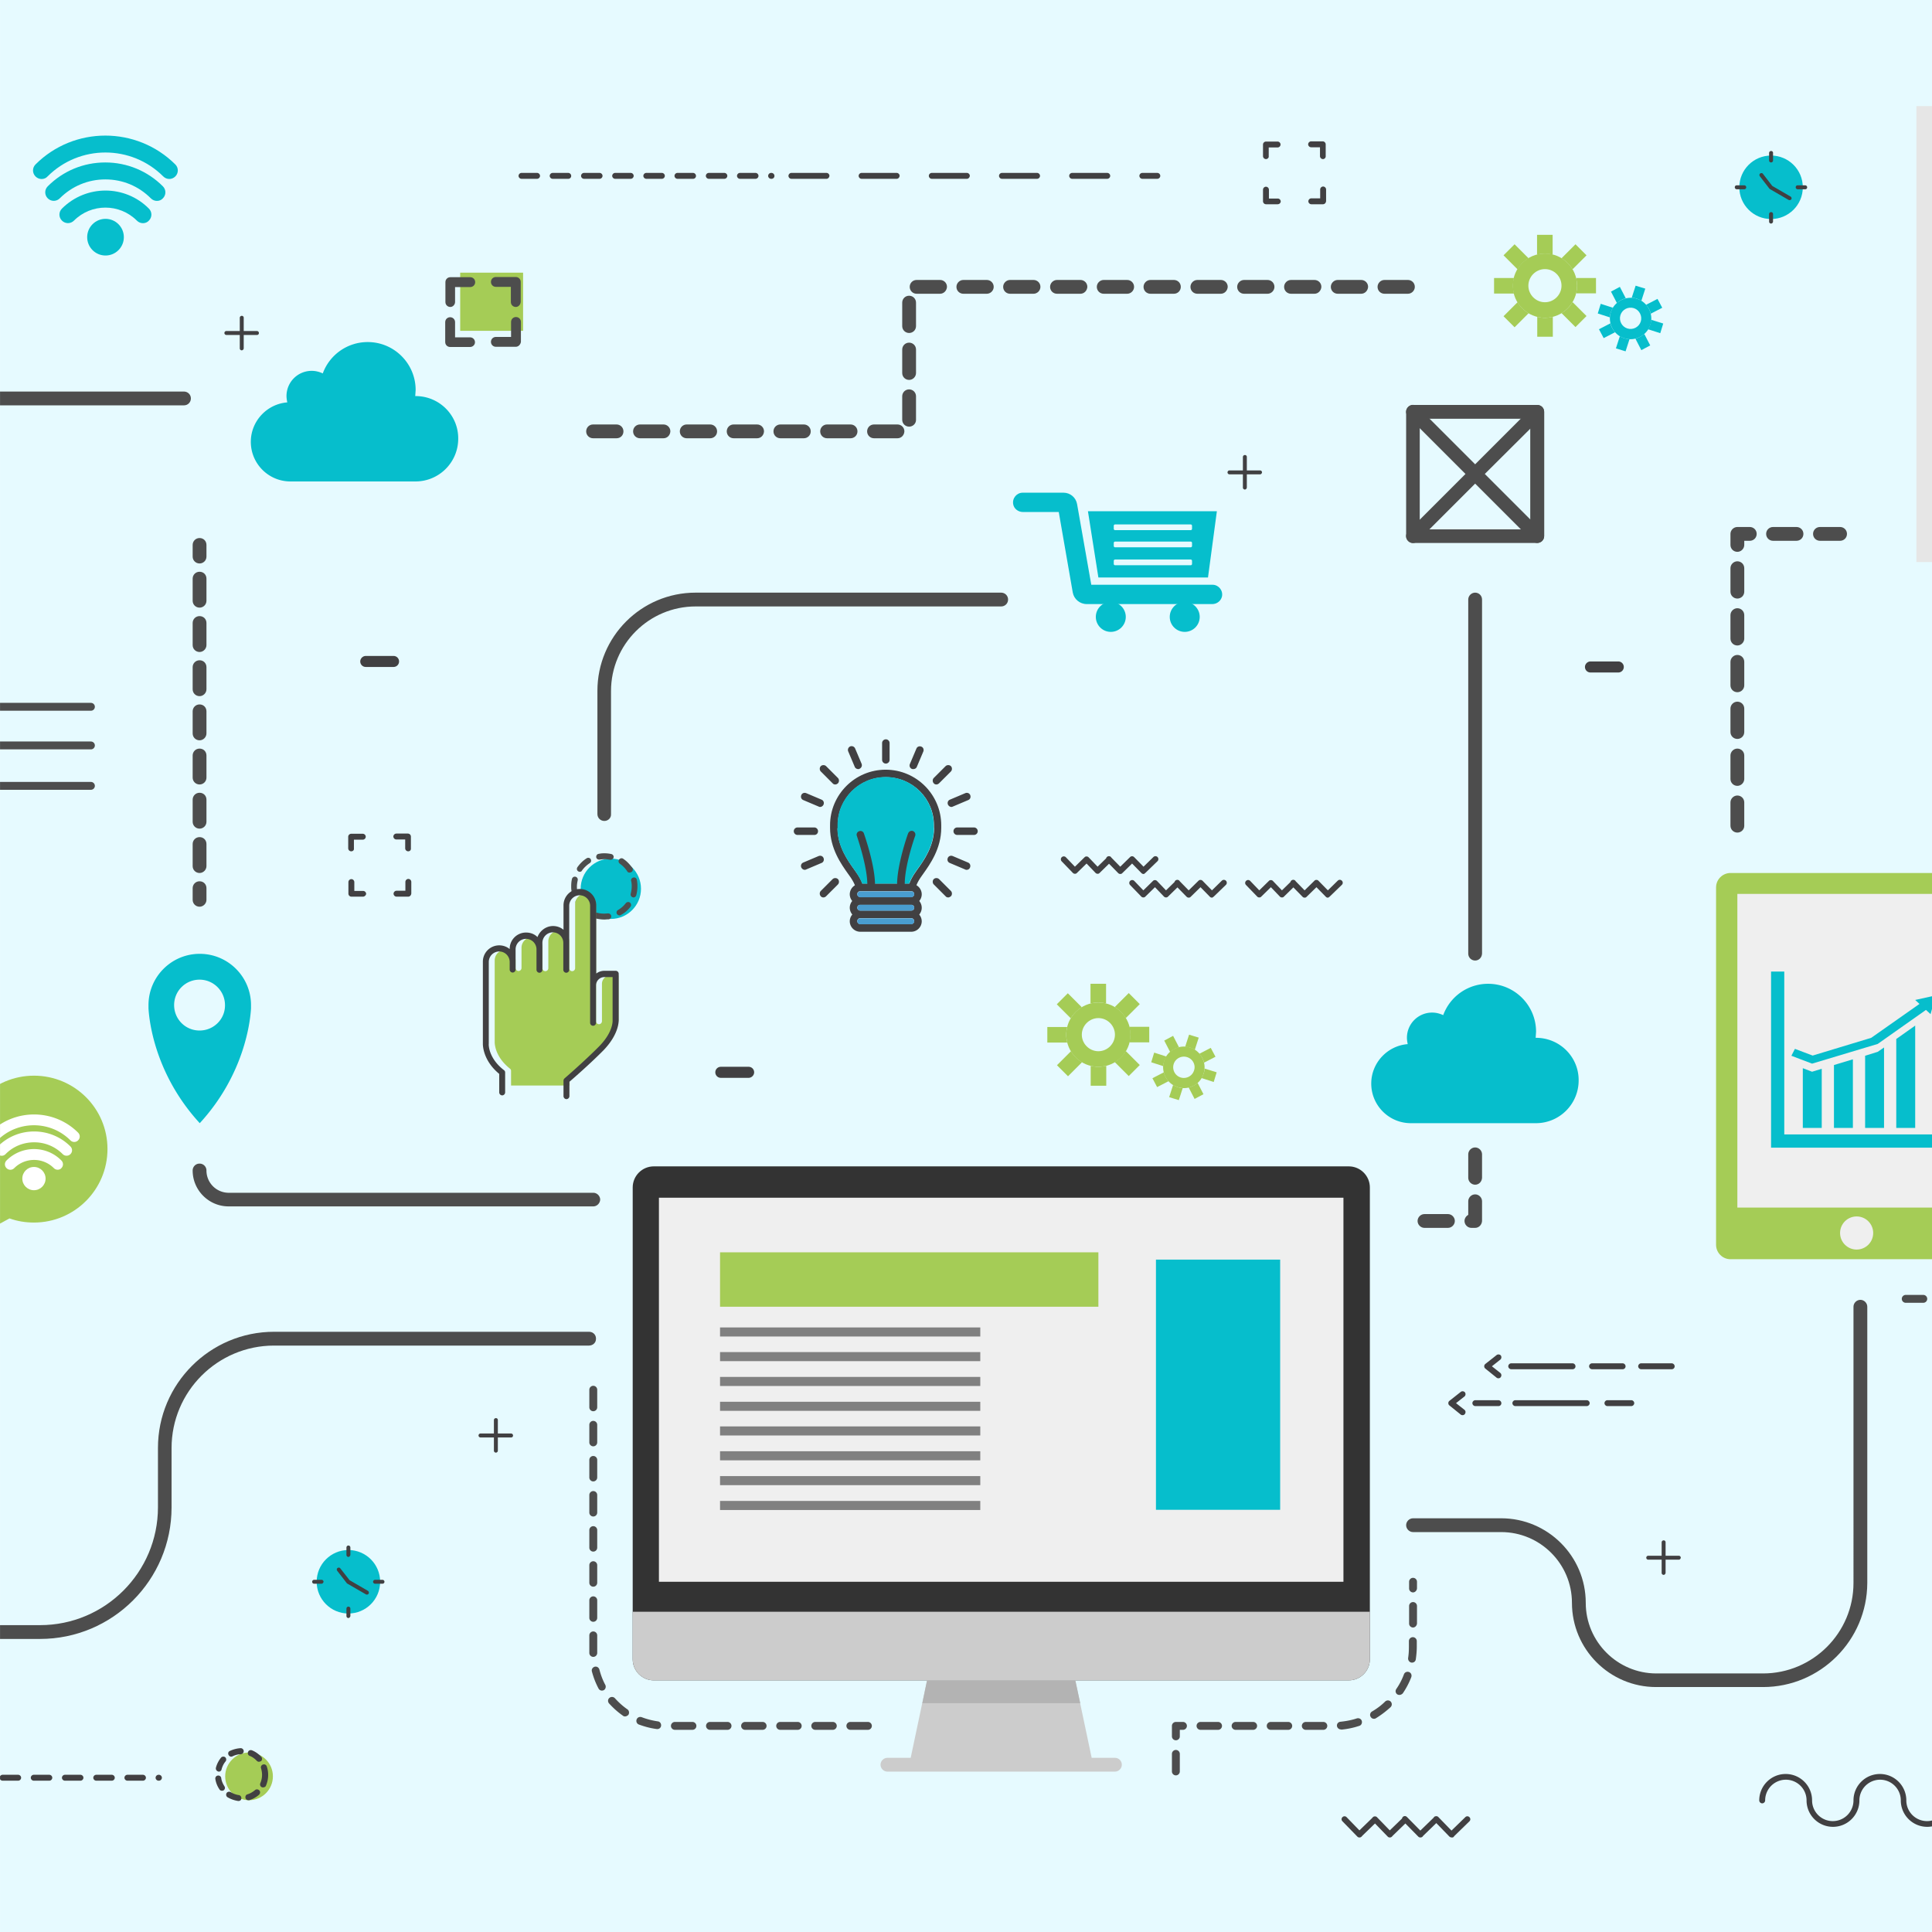 <svg xmlns="http://www.w3.org/2000/svg" xmlns:xlink="http://www.w3.org/1999/xlink" width="200" height="200" viewBox="0 0 52.917 52.917" xmlns:v="https://vecta.io/nano"><style><![CDATA[.B{fill:#06becc}.C{fill:#a5cc56}.D{fill:#414042}.E{fill:#4d4d4d}.F{fill:#efefef}]]></style><defs><clipPath id="A"><path d="M210 0h980v980H210z" fill="#575757" fill-opacity=".165" stroke-width="3.347" stroke-linejoin="round"/></clipPath><path id="B" d="M420.8 200.9h-.2l.2-3.1c0-13.4-10.9-24.3-24.3-24.3a24.22 24.22 0 0 0-22.8 15.9c-1.7-.8-3.6-1.3-5.6-1.3a12.76 12.76 0 0 0-12.8 12.8c0 1.1.2 2.2.4 3.2-10.3.8-18.5 9.5-18.5 20 0 11.1 9 20.1 20.1 20.1h63.4c12 0 21.7-9.7 21.7-21.7.1-11.9-9.6-21.6-21.6-21.6z"/><path id="C" d="M672.2 458.9h-25.9a5.34 5.34 0 0 1-5.3-5.3 5.34 5.34 0 0 1 5.3-5.3h25.9a5.34 5.34 0 0 1 5.3 5.3 5.34 5.34 0 0 1-5.3 5.3zm-25.9-6.9a1.54 1.54 0 0 0-1.5 1.5 1.54 1.54 0 0 0 1.5 1.5h25.9a1.54 1.54 0 0 0 1.5-1.5 1.54 1.54 0 0 0-1.5-1.5z"/><path id="D" d="M627.6 455.2c-.5 0-1-.2-1.3-.6-.7-.7-.7-2 0-2.7l6-6c.7-.7 2-.7 2.7 0s.7 2 0 2.7l-6 6c-.4.4-.9.6-1.4.6z"/><path id="E" d="M618.2 441.2c-.7 0-1.4-.4-1.8-1.2-.4-1 0-2.1 1-2.5l7.8-3.3c1-.4 2.1 0 2.5 1s0 2.1-1 2.5l-7.8 3.3c-.2.1-.5.2-.7.2z"/><path id="F" d="M1201.6 118h127.8v4.9h-127.8z"/><path id="G" d="M256.1 360.5h-70.4c-1.1 0-2-.9-2-2s.9-2 2-2h70.4c1.1 0 2 .9 2 2s-.9 2-2 2z"/><path id="H" d="M824.7 455.3c-.4 0-.7-.1-1-.4l-4.8-4.9-4.8 4.7c-.2.2-.4.4-.6.5-.6.2-1.2.1-1.6-.3l-4.7-4.8-4.6 4.5c-.2.2-.4.4-.6.5-.6.2-1.2.1-1.6-.3l-4.6-4.8-4.7 4.6c-.2.2-.4.4-.6.5-.6.2-1.2.1-1.6-.3l-5.7-5.9c-.6-.6-.6-1.5 0-2.1s1.5-.6 2.1 0l4.6 4.8 4.7-4.6c.2-.2.4-.4.6-.5.6-.2 1.2-.1 1.6.3l4.6 4.8 4.3-4.2c.1-.3.2-.5.4-.7.6-.6 1.5-.6 2.1 0l.1.2 4.6 4.7 4.8-4.7c.2-.2.4-.4.6-.5.6-.2 1.2-.1 1.6.3l4.8 4.9 5-4.9c.6-.6 1.5-.6 2.1 0s.6 1.5 0 2.1l-5.9 5.7c-.2.2-.4.4-.6.5-.2.2-.4.3-.6.3z"/><path id="I" d="M1033 694.5h-15.5a1.54 1.54 0 0 1-1.5-1.5 1.54 1.54 0 0 1 1.5-1.5h15.5a1.54 1.54 0 0 1 1.5 1.5 1.47 1.47 0 0 1-1.5 1.5z"/><path id="J" d="M970 699.1c-.3 0-.7-.1-.9-.3l-5.7-4.6c-.4-.3-.6-.7-.6-1.2s.2-.9.6-1.2l5.7-4.5c.6-.5 1.6-.4 2.1.2s.4 1.6-.2 2.1l-4.3 3.4 4.3 3.4c.6.5.7 1.4.2 2.1-.3.4-.7.6-1.2.6z"/><path id="K" d="M409.6 338.3h-14.1c-1.6 0-2.8-1.3-2.8-2.8s1.3-2.8 2.8-2.8h14.1c1.6 0 2.8 1.3 2.8 2.8s-1.2 2.8-2.8 2.8z"/><path id="L" d="M394.1 454.8h-5.9a1.54 1.54 0 0 1-1.5-1.5v-5.9a1.54 1.54 0 0 1 1.5-1.5 1.54 1.54 0 0 1 1.5 1.5v4.5h4.5a1.54 1.54 0 0 1 1.5 1.5c-.1.7-.8 1.4-1.6 1.4z"/><path id="M" d="M1326.2 610a1.54 1.54 0 0 1-1.5-1.5v-5.9a1.54 1.54 0 0 1 1.5-1.5h5.9a1.54 1.54 0 0 1 1.5 1.5 1.54 1.54 0 0 1-1.5 1.5h-4.5v4.5c.1.7-.6 1.4-1.4 1.4z"/><path id="N" d="M1290.1 797.8h-41.4c-1.1 0-2-.9-2-2s.9-2 2-2h41.4c1.1 0 2 .9 2 2 .1 1.1-.9 2-2 2z"/></defs><g transform="matrix(.054 0 0 .054 -11.339 -0)" clip-path="url(#A)"><path fill="#e6faff" d="M0 0h1400v980H0z"/><path d="M443.4 138.3h31.9v29.5h-31.9z" class="C"/><circle cx="519.8" cy="450.8" r="15.3" class="B"/><path d="M516.5 466.4c-1.4 0-2.8-.2-4.2-.5-.8-.2-1.3-1-1.1-1.8s1-1.3 1.8-1.1c1.6.4 3.3.5 5 .3h.3c.8-.1 1.6.5 1.7 1.3s-.5 1.6-1.3 1.7h-.4c-.5 0-1.1.1-1.8.1zm7.7-2.1c-.5 0-1-.3-1.3-.7-.4-.7-.2-1.6.5-2 1.6-.9 2.9-2.1 4-3.5.5-.6 1.4-.8 2.1-.3.6.5.8 1.4.3 2.1-1.3 1.7-3 3.2-4.9 4.2-.2.2-.5.2-.7.2zm-16.8-.9c-.3 0-.6-.1-.9-.3-1.8-1.3-3.2-2.9-4.4-4.8-.4-.7-.2-1.6.5-2s1.6-.2 2 .5c.9 1.5 2.1 2.9 3.6 3.9.7.5.8 1.4.3 2.1-.2.3-.6.6-1.1.6zm23.9-8.2c-.1 0-.3 0-.4-.1-.8-.2-1.2-1-1-1.8.3-1.2.5-2.5.5-3.7 0-.5 0-1.1-.1-1.6 0-.4-.1-.8-.2-1.2-.2-.8.4-1.6 1.2-1.7.8-.2 1.6.4 1.7 1.2.1.5.2.9.2 1.4.1.6.1 1.3.1 1.9a17.4 17.4 0 0 1-.6 4.5c-.2.7-.8 1.1-1.4 1.1zm-29.9-1.7c-.7 0-1.3-.5-1.5-1.3 0-.2-.1-.5-.1-.7-.1-.6-.1-1.3-.1-1.9 0-1.3.1-2.6.4-3.8.2-.8 1-1.3 1.8-1.1s1.3 1 1.1 1.8c-.2 1-.4 2.1-.4 3.1 0 .5 0 1.1.1 1.6 0 .2 0 .4.1.6.1.8-.4 1.6-1.2 1.7h-.2zm27.9-10.9c-.5 0-1-.2-1.2-.7-1-1.5-2.3-2.8-3.7-3.8-.7-.5-.9-1.4-.4-2.1s1.4-.9 2.1-.4c1.8 1.2 3.3 2.8 4.6 4.6.5.7.3 1.6-.4 2.1-.4.2-.7.3-1 .3zm-25.2-.4c-.3 0-.6-.1-.9-.3-.7-.5-.8-1.4-.3-2.1 1.3-1.8 2.8-3.3 4.7-4.5.7-.4 1.6-.2 2 .5s.2 1.6-.5 2c-1.5 1-2.8 2.2-3.9 3.7-.2.5-.7.7-1.1.7zm15.6-6.1h-.3c-1.4-.3-3-.4-4.4-.2-.3 0-.6.1-.9.1-.8.1-1.6-.4-1.7-1.2s.4-1.6 1.2-1.7c.4-.1.7-.1 1.1-.2 1.8-.2 3.6-.1 5.4.3.8.2 1.3 1 1.1 1.8-.2.6-.8 1.1-1.5 1.1z" class="E"/><path d="M498.8 550.8v-3.5c0-.4.2-.8.5-1.1.1-.1 10-8.6 17.7-16.4 7.1-7.3 6.7-12.9 6.7-13v-.1-.1-21.8h-4.2a4.23 4.23 0 0 0-4.2 4.2v11.8 7.2a1.54 1.54 0 0 1-1.5 1.5 1.54 1.54 0 0 1-1.5-1.5v-7.2V499v-40.4a5.34 5.34 0 0 0-5.3-5.3 5.34 5.34 0 0 0-5.3 5.3v18.8 9.9 3.8a1.54 1.54 0 0 1-1.5 1.5 1.54 1.54 0 0 1-1.5-1.5v-3.8-9.9a5.34 5.34 0 0 0-5.3-5.3 5.34 5.34 0 0 0-5.3 5.3v3.3 7.8 2.6a1.54 1.54 0 0 1-1.5 1.5 1.54 1.54 0 0 1-1.5-1.5v-2.6-7.8a5.34 5.34 0 0 0-5.3-5.3 5.34 5.34 0 0 0-5.3 5.3V491a1.54 1.54 0 0 1-1.5 1.5 1.54 1.54 0 0 1-1.5-1.5v-3.9a5.34 5.34 0 0 0-5.3-5.3 5.34 5.34 0 0 0-5.3 5.3v33.2 2.2 6.1c0 .3-.1 7.2 7.7 13.4.4.3.6.7.6 1.2v7.4h29.6z" class="C"/><path fill="#333" d="M894.1 852.3H541.6c-5.9 0-10.7-4.8-10.7-10.7V602.3c0-5.9 4.8-10.7 10.7-10.7h352.5c5.9 0 10.7 4.8 10.7 10.7v239.3c0 5.9-4.8 10.7-10.7 10.7z"/><path d="M544.2 607.5h347.2v194.8H544.2z" class="F"/><g fill="#ccc"><path d="M530.9 817.5v24.1c0 5.9 4.8 10.7 10.7 10.7h352.5c5.9 0 10.7-4.8 10.7-10.7v-24.1z"/><path d="M775.5 891.6h-11.8l-8.3-39.3h-75.2l-8.3 39.3h-11.8c-1.9 0-3.5 1.6-3.5 3.5s1.6 3.5 3.5 3.5h115.4c1.9 0 3.5-1.6 3.5-3.5s-1.5-3.5-3.5-3.5z"/></g><path fill="#b3b3b3" d="M755.4 852.3h-75.2l-2.4 11.6h80.1z"/><path d="M575.2 635.2h191.9v27.6H575.2z" class="C"/><g fill="gray"><path d="M575.2 673.3h132v4.6h-132zm0 12.5h132v4.6h-132zm0 12.6h132v4.6h-132zm0 12.6h132v4.6h-132zm0 12.5h132v4.6h-132zm0 12.6h132v4.6h-132zm0 12.6h132v4.6h-132zm0 12.6h132v4.6h-132z"/></g><path d="M796.3 638.9h63v126.9h-63z" class="B"/><path fill="#d1d1d1" d="M175.6 834.5H96.7c-5.2 0-9.5-4.2-9.5-9.5V659.8c0-5.2 4.2-9.5 9.5-9.5h78.9c5.2 0 9.5 4.2 9.5 9.5V825c-.1 5.3-4.3 9.5-9.5 9.5z"/><path fill="gray" d="M94.3 664.8h83.6v144.4H94.3z"/><g fill="#f2f2f2"><path d="M149.5 659.6H116c-.8 0-1.4-.6-1.4-1.4h0c0-.8.6-1.4 1.4-1.4h33.5c.8 0 1.4.6 1.4 1.4h0c.1.8-.6 1.4-1.4 1.4z"/><circle cx="155.6" cy="658.2" r="1.9"/><circle cx="136.1" cy="821.8" r="7.9"/></g><g class="B"><path d="M282.5 113.2c-1.1 0-2.2-.4-3.1-1.3-8.8-8.8-23.1-8.8-31.9 0-1.7 1.7-4.4 1.7-6.1 0s-1.7-4.4 0-6.1c12.2-12.2 32-12.2 44.1 0 1.7 1.7 1.7 4.4 0 6.1-.8.9-1.9 1.3-3 1.3zm7.1-11.3c-1.1 0-2.2-.4-3.1-1.3-6.2-6.2-14.3-9.6-23.1-9.6-8.7 0-16.9 3.4-23.1 9.6-1.7 1.7-4.4 1.7-6.1 0s-1.7-4.4 0-6.1c7.8-7.8 18.1-12.1 29.2-12.1 11 0 21.4 4.3 29.2 12.1 1.7 1.7 1.7 4.4 0 6.1-.8.9-1.9 1.3-3 1.3zm-58.5-11.1c-1.1 0-2.2-.4-3.1-1.3-1.7-1.7-1.7-4.4 0-6.1 19.5-19.5 51.3-19.5 70.9 0 1.7 1.7 1.7 4.4 0 6.1s-4.4 1.7-6.1 0c-16.2-16.2-42.5-16.2-58.7 0-.8.9-1.9 1.3-3 1.3z"/><circle cx="263.5" cy="120.3" r="9.3"/></g><path d="M227.2 545.6c-20.6 0-37.3 16.7-37.3 37.3 0 10.6 4.5 20.2 11.6 26.9l-4.8 18.1 18.1-9.9c3.9 1.4 8 2.1 12.4 2.1 20.6 0 37.3-16.7 37.3-37.3s-16.7-37.2-37.3-37.2z" class="C"/><g fill="#fff"><path d="M239.2 593.3c-.7 0-1.4-.3-1.9-.8-5.6-5.6-14.6-5.5-20.1 0-1.1 1.1-2.8 1.1-3.9 0s-1.1-2.8 0-3.9c7.7-7.7 20.2-7.7 27.8 0 1.1 1.1 1.1 2.8 0 3.9-.5.6-1.2.8-1.9.8zm4.5-7.1c-.7 0-1.4-.3-1.9-.8a20.26 20.26 0 0 0-14.5-6c-5.5 0-10.7 2.1-14.5 6-1.1 1.1-2.8 1.1-3.9 0s-1.1-2.8 0-3.9c4.9-4.9 11.4-7.6 18.4-7.6 6.9 0 13.5 2.7 18.4 7.6 1.1 1.1 1.1 2.8 0 3.9-.6.6-1.3.8-2 .8zm-36.9-7c-.7 0-1.4-.3-1.9-.8-1.1-1.1-1.1-2.8 0-3.9 12.3-12.3 32.4-12.3 44.7 0 1.1 1.1 1.1 2.8 0 3.9s-2.8 1.1-3.9 0c-10.2-10.2-26.8-10.2-37 0-.5.6-1.2.8-1.9.8z"/><circle cx="227.2" cy="597.8" r="5.9"/></g><path d="M510.9 611.9h-185c-10 0-18.2-8.2-18.2-18.2 0-1.9 1.5-3.5 3.5-3.5s3.5 1.6 3.5 3.5A11.29 11.29 0 0 0 326 605h184.9c1.9 0 3.5 1.6 3.5 3.5-.1 1.8-1.6 3.4-3.5 3.4z" class="E"/><g class="B"><path d="M337.3 509.8c0-14.4-11.7-26-26-26-14.4 0-26 11.7-26 26h0v1.1.6c.4 6.9 3.5 33.7 26 58.2 22.5-24.5 25.6-51.3 26-58.2v-.6-1.1zm-26.1 12.9c-7.2 0-12.9-5.8-12.9-12.9 0-7.2 5.8-12.9 12.9-12.9s12.9 5.8 12.9 12.9c.1 7.1-5.7 12.9-12.9 12.9zm677.9 3.7h-.2l.2-3.1c0-13.4-10.9-24.3-24.3-24.3a24.22 24.22 0 0 0-22.8 15.9c-1.7-.8-3.6-1.3-5.6-1.3a12.76 12.76 0 0 0-12.8 12.8c0 1.1.2 2.2.4 3.2-10.3.8-18.5 9.5-18.5 20 0 11.1 9 20.1 20.1 20.1H989c12 0 21.7-9.7 21.7-21.7.1-11.9-9.6-21.6-21.6-21.6z"/><use xlink:href="#B"/><path d="M1338.6 347.1h-.2l.2-3.1c0-13.4-10.9-24.3-24.3-24.3a24.22 24.22 0 0 0-22.8 15.9c-1.7-.8-3.6-1.3-5.6-1.3a12.76 12.76 0 0 0-12.8 12.8c0 1.1.2 2.2.4 3.2-10.3.8-18.5 9.5-18.5 20 0 11.1 9 20.1 20.1 20.1h63.4c12 0 21.7-9.7 21.7-21.7.1-11.9-9.6-21.6-21.6-21.6z"/></g><g class="C"><path d="M767.1 541.1c-9 0-16.3-7.3-16.3-16.3s7.3-16.3 16.3-16.3 16.3 7.3 16.3 16.3-7.3 16.3-16.3 16.3zm0-24.7c-4.6 0-8.4 3.8-8.4 8.4s3.8 8.4 8.4 8.4 8.4-3.8 8.4-8.4-3.8-8.4-8.4-8.4z"/><path d="M758.7 510.9l-7.1-7.1-5.6 5.6 7.1 7.1c1.4-2.3 3.4-4.3 5.6-5.6zm8.4-2.4a16 16 0 0 1 3.9.5v-10h-7.9v10c1.3-.3 2.6-.5 4-.5zm13.9 7.9l7.1-7.1-5.6-5.6-7.1 7.1c2.3 1.4 4.2 3.4 5.6 5.6zm-5.6 22.3l7.1 7.1 5.6-5.6-7.1-7.1c-1.4 2.3-3.3 4.2-5.6 5.6zm-8.3 2.4a16 16 0 0 1-3.9-.5v10.1h7.9v-10.1c-1.3.3-2.7.5-4 .5zm15.7-20.2c.3 1.3.5 2.6.5 3.9s-.2 2.7-.5 3.9h10.1v-7.9h-10.1zm-29.6 12.3l-7.1 7.1 5.6 5.6 7.1-7.1c-2.3-1.5-4.3-3.4-5.6-5.6zm-2.4-8.4a16 16 0 0 1 .5-3.9h-10.1v7.9h10.1c-.3-1.3-.5-2.6-.5-4zm56.5 26.6c-5.5-1.7-8.6-7.7-6.9-13.2s7.7-8.6 13.2-6.9 8.6 7.7 6.9 13.2c-1.7 5.6-7.6 8.7-13.2 6.9zm4.8-15.2c-2.9-.9-5.9.7-6.8 3.5-.9 2.9.7 5.9 3.5 6.8 2.9.9 5.9-.7 6.8-3.5 1-2.8-.6-5.9-3.5-6.8z"/><path d="M808 531.2l-3-5.8-4.5 2.4 3 5.8c1.3-1.2 2.9-2 4.5-2.4zm5.7.2c.8.3 1.6.6 2.3 1.1l2-6.2-4.9-1.5-2 6.2c.9 0 1.7.1 2.6.4zm7 7.6l5.8-3-2.4-4.5-5.8 3c1.2 1.2 2 2.8 2.4 4.5zm-7.8 12.6l3 5.8 4.5-2.4-3-5.8c-1.2 1.2-2.8 2-4.5 2.4zm-5.6-.2c-.8-.3-1.6-.6-2.3-1.1l-2 6.2 4.9 1.5 2-6.2c-.9.1-1.7-.1-2.6-.4zM821 542c-.1.8-.2 1.7-.5 2.5s-.6 1.6-1.1 2.3l6.2 2 1.5-4.9zm-20.7 1.9l-5.8 3 2.4 4.5 5.8-3c-1.2-1.3-2-2.9-2.4-4.5zm.2-5.7c.3-.8.6-1.6 1.1-2.3l-6.2-2-1.5 4.9 6.2 2c-.1-.9.1-1.7.4-2.6zm193.1-377c-9 0-16.3-7.3-16.3-16.3s7.3-16.3 16.3-16.3 16.3 7.3 16.3 16.3-7.3 16.3-16.3 16.3zm0-24.7c-4.6 0-8.4 3.8-8.4 8.4s3.8 8.4 8.4 8.4 8.4-3.8 8.4-8.4-3.7-8.4-8.4-8.4z"/><path d="M985.3 131l-7.1-7.1-5.6 5.6 7.1 7.1c1.4-2.3 3.3-4.2 5.6-5.6zm8.3-2.3a16 16 0 0 1 3.9.5v-10.1h-7.9v10.1c1.4-.4 2.7-.5 4-.5zm14 7.9l7.1-7.1-5.6-5.6-7.1 7.1c2.3 1.4 4.2 3.3 5.6 5.6zm-5.6 22.2l7.1 7.1 5.6-5.6-7.1-7.1c-1.4 2.4-3.3 4.3-5.6 5.6zm-8.4 2.4a16 16 0 0 1-3.9-.5v10.1h7.9v-10.1c-1.3.3-2.6.5-4 .5zm15.8-20.2c.3 1.3.5 2.6.5 3.9a16 16 0 0 1-.5 3.9h10.1V141zm-29.7 12.3l-7.1 7.1 5.6 5.6 7.1-7.1c-2.3-1.4-4.2-3.3-5.6-5.6zm-2.3-8.4a16 16 0 0 1 .5-3.9h-10.1v7.9h10.1c-.3-1.3-.5-2.6-.5-4z"/></g><g class="B"><path d="M1033.9 171.6c-5.5-1.7-8.6-7.7-6.9-13.2s7.7-8.6 13.2-6.9 8.6 7.7 6.9 13.2c-1.8 5.5-7.7 8.6-13.2 6.9zm4.8-15.3c-2.9-.9-5.9.7-6.8 3.5-.9 2.9.7 5.9 3.5 6.8 2.9.9 5.9-.7 6.8-3.5s-.7-5.9-3.5-6.8z"/><path d="M1034.6 151.3l-3-5.8-4.5 2.4 3 5.8c1.3-1.2 2.8-2 4.5-2.4zm5.6.2c.8.3 1.6.6 2.3 1.1l2-6.2-4.9-1.5-2 6.2c.9 0 1.8.1 2.6.4zm7.1 7.6l5.8-3-2.4-4.5-5.8 3c1.1 1.2 2 2.8 2.4 4.5zm-7.8 12.7l3 5.8 4.5-2.4-3-5.8c-1.3 1.1-2.8 1.9-4.5 2.4zm-5.6-.2c-.8-.3-1.6-.6-2.3-1.1l-2 6.2 4.9 1.5 2-6.2c-.9 0-1.8-.2-2.6-.4zm13.6-9.4c-.1.8-.2 1.7-.5 2.5s-.6 1.6-1.1 2.3l6.2 2 1.5-4.9zm-20.7 1.8l-5.8 3 2.4 4.5 5.8-3c-1.2-1.3-2-2.8-2.4-4.5zm.2-5.6c.3-.8.6-1.6 1.1-2.3l-6.2-2-1.5 4.9 6.2 2c0-.9.1-1.8.4-2.6z"/></g><g class="E"><path d="M311.2 459.9c-1.9 0-3.5-1.5-3.5-3.5v-5.9c0-1.9 1.5-3.5 3.5-3.5s3.5 1.5 3.5 3.5v5.9c0 1.9-1.6 3.5-3.5 3.5zm0-17.1c-1.9 0-3.5-1.5-3.5-3.5v-11.2c0-1.9 1.5-3.5 3.5-3.5s3.5 1.5 3.5 3.5v11.2c0 1.9-1.6 3.5-3.5 3.5zm0-22.5c-1.9 0-3.5-1.5-3.5-3.5v-11.2c0-1.9 1.5-3.5 3.5-3.5s3.5 1.5 3.5 3.5v11.2c0 2-1.6 3.5-3.5 3.5zm0-22.4c-1.9 0-3.5-1.5-3.5-3.5v-11.2c0-1.9 1.5-3.5 3.5-3.5s3.5 1.5 3.5 3.5v11.2c0 2-1.6 3.5-3.5 3.5zm0-22.4c-1.9 0-3.5-1.5-3.5-3.5v-11.2c0-1.9 1.5-3.5 3.5-3.5s3.5 1.5 3.5 3.5V372c0 1.9-1.6 3.5-3.5 3.5zm0-22.4c-1.9 0-3.5-1.5-3.5-3.5v-11.2c0-1.9 1.5-3.5 3.5-3.5s3.5 1.5 3.5 3.5v11.2c0 1.9-1.6 3.5-3.5 3.5zm0-22.4c-1.9 0-3.5-1.5-3.5-3.5V316c0-1.9 1.5-3.5 3.5-3.5s3.5 1.5 3.5 3.5v11.2c0 1.9-1.6 3.5-3.5 3.5zm0-22.5c-1.9 0-3.5-1.5-3.5-3.5v-11.2c0-1.9 1.5-3.5 3.5-3.5s3.5 1.5 3.5 3.5v11.2c0 2-1.6 3.5-3.5 3.5zm0-22.4c-1.9 0-3.5-1.5-3.5-3.5v-5.9c0-1.9 1.5-3.5 3.5-3.5s3.5 1.5 3.5 3.5v5.9c0 2-1.6 3.5-3.5 3.5zm647 337h-1.9c-1.9 0-3.5-1.6-3.5-3.5 0-1.3.8-2.5 1.9-3.1v-6.9c0-1.9 1.6-3.5 3.5-3.5s3.5 1.6 3.5 3.5v10c-.1 1.9-1.6 3.5-3.5 3.5zm-13.8 0h-11.9c-1.9 0-3.5-1.6-3.5-3.5s1.6-3.5 3.5-3.5h11.9c1.9 0 3.5 1.6 3.5 3.5s-1.6 3.5-3.5 3.5zm13.8-21.9c-1.9 0-3.5-1.6-3.5-3.5v-11.9c0-1.9 1.6-3.5 3.5-3.5s3.5 1.6 3.5 3.5v11.9c-.1 2-1.6 3.5-3.5 3.5zm0-113.7c-1.9 0-3.5-1.5-3.5-3.5V304.1c0-1.9 1.6-3.5 3.5-3.5s3.5 1.5 3.5 3.5v179.6c-.1 2-1.6 3.5-3.5 3.5zm31.5-211.8h-63c-1.9 0-3.5-1.5-3.5-3.5v-63c0-1.9 1.6-3.5 3.5-3.5h63c1.9 0 3.5 1.5 3.5 3.5v63c0 1.9-1.6 3.5-3.5 3.5zm-59.6-6.9h56.1v-56.1h-56.1z"/><path d="M989.7 275.4c-.9 0-1.8-.4-2.4-1l-29.1-29.1-29.1 29.1c-1.4 1.4-3.5 1.4-4.9 0s-1.4-3.5 0-4.9l29.1-29.1-29.1-29.1c-1.4-1.4-1.4-3.5 0-4.9s3.5-1.4 4.9 0l29.1 29.1 29.1-29.1c1-1 2.5-1.3 3.8-.7 1.3.5 2.1 1.8 2.1 3.2v63c0 1.4-.8 2.7-2.1 3.2-.5.2-1 .3-1.4.3zm-26.6-35l23.2 23.2v-46.3z"/></g><path d="M523.8 517.1v-23.2a1.54 1.54 0 0 0-1.5-1.5h-5.7c-1.6 0-3 .5-4.2 1.4v-34.6a8.28 8.28 0 1 0-16.6 0v12.4c-1.4-1.2-3.3-1.9-5.3-1.9-3.6 0-6.7 2.4-7.9 5.6-1.5-1.5-3.5-2.3-5.8-2.3a8.28 8.28 0 0 0-8.3 8.3v.1c-1.4-1.2-3.3-1.9-5.3-1.9a8.28 8.28 0 0 0-8.3 8.3v35.5 6.1c0 .3-.2 8.3 8.3 15.3v9.4a1.54 1.54 0 0 0 1.5 1.5 1.54 1.54 0 0 0 1.5-1.5V544c0-.5-.2-.9-.6-1.2-7.9-6.1-7.8-13-7.7-13.4v-6.1-2.2-33.2a5.34 5.34 0 0 1 5.3-5.3 5.34 5.34 0 0 1 5.3 5.3v3.9a1.54 1.54 0 0 0 1.5 1.5 1.54 1.54 0 0 0 1.5-1.5v-10.3a5.34 5.34 0 0 1 5.3-5.3 5.34 5.34 0 0 1 5.3 5.3v7.8 2.6a1.54 1.54 0 0 0 1.5 1.5 1.54 1.54 0 0 0 1.5-1.5v-2.6-7.8-3.3a5.34 5.34 0 0 1 5.3-5.3 5.34 5.34 0 0 1 5.3 5.3v9.9 3.8a1.54 1.54 0 0 0 1.5 1.5 1.54 1.54 0 0 0 1.5-1.5v-3.8-9.9-18.8a5.34 5.34 0 0 1 5.3-5.3 5.34 5.34 0 0 1 5.3 5.3v40.4 11.8 7.2a1.54 1.54 0 0 0 1.5 1.5 1.54 1.54 0 0 0 1.5-1.5v-7.2-11.8a4.23 4.23 0 0 1 4.2-4.2h4.2v21.8.1.1c0 .1.4 5.7-6.7 13-7.7 7.8-17.6 16.3-17.7 16.4-.3.3-.5.7-.5 1.1v7.9a1.54 1.54 0 0 0 1.5 1.5 1.54 1.54 0 0 0 1.5-1.5v-7.3c2.2-1.9 10.6-9.2 17.4-16.1 7.8-8.2 7.6-14.6 7.6-15.5z" class="D"/><path d="M516.5 416.4c-1.9 0-3.5-1.5-3.5-3.5v-62.5c0-27.5 22.3-49.8 49.8-49.8h155c1.9 0 3.5 1.5 3.5 3.5s-1.6 3.5-3.5 3.5h-155c-23.6 0-42.9 19.2-42.9 42.9V413c.1 1.8-1.4 3.4-3.4 3.4z" class="E"/><g class="B"><path d="M824.9 306.4h-63.7c-3.5 0-6.5-2.5-7.1-5.9l-7.1-40.8h-18.2c-2.3 0-4.5-1.6-4.9-3.9-.6-3.1 1.8-5.9 4.8-5.9h20.7c3.4 0 6.3 2.4 6.9 5.8l7.2 40.9H825c3 0 5.4 2.8 4.8 5.9-.5 2.3-2.6 3.9-4.9 3.9z"/><circle cx="773.4" cy="312.9" r="7.6"/><circle cx="810.9" cy="312.9" r="7.6"/><path d="M761.8 259.3l5.3 33.6h55.6l4.5-33.6zm52.8 26.7a.68.68 0 0 1-.7.7h-38.3a.68.68 0 0 1-.7-.7v-1.5a.68.68 0 0 1 .7-.7h38.3a.68.68 0 0 1 .7.7zm0-9.1a.68.68 0 0 1-.7.7h-38.3a.68.68 0 0 1-.7-.7v-1.5a.68.68 0 0 1 .7-.7h38.3a.68.68 0 0 1 .7.7zm0-8.7a.68.68 0 0 1-.7.7h-38.3a.68.68 0 0 1-.7-.7v-1.5a.68.68 0 0 1 .7-.7h38.3a.68.68 0 0 1 .7.7z"/></g><g class="D"><path d="M672.6 452h-26.7c-1 0-1.8-.8-1.9-1.7 0 0-.3-2.2-3.3-6.3l-.5-.7c-3.4-4.8-9.2-12.8-9.2-23.4v-.4-.9c0-15.6 12.7-28.2 28.2-28.2 15.6 0 28.2 12.7 28.2 28.2v.9.4c0 10.6-5.8 18.6-9.2 23.4l-.5.7c-3 4.1-3.3 6.4-3.3 6.4 0 .9-.8 1.6-1.8 1.6zm-25.2-3.8h23.8c.5-1.4 1.5-3.6 3.6-6.5l.5-.7c3.3-4.6 8.3-11.6 8.5-20.7 0-.2-.1-.4-.1-.5v-.5-.7c0-13.5-10.9-24.4-24.4-24.4s-24.4 10.9-24.4 24.4v.7.5c0 .2 0 .4-.1.6.2 9.1 5.2 16.1 8.5 20.7l.5.7c2.1 2.9 3.1 5 3.6 6.4z"/><use xlink:href="#C"/><path d="M672.2 465.7h-25.9a5.34 5.34 0 0 1-5.3-5.3 5.34 5.34 0 0 1 5.3-5.3h25.9a5.34 5.34 0 0 1 5.3 5.3 5.27 5.27 0 0 1-5.3 5.3zm-25.9-6.8a1.54 1.54 0 0 0-1.5 1.5 1.54 1.54 0 0 0 1.5 1.5h25.9a1.54 1.54 0 0 0 1.5-1.5 1.54 1.54 0 0 0-1.5-1.5z"/><path d="M672.2 472.6h-25.9a5.34 5.34 0 0 1-5.3-5.3 5.34 5.34 0 0 1 5.3-5.3h25.9a5.34 5.34 0 0 1 5.3 5.3 5.34 5.34 0 0 1-5.3 5.3zm-25.9-6.9a1.54 1.54 0 0 0-1.5 1.5 1.54 1.54 0 0 0 1.5 1.5h25.9a1.54 1.54 0 0 0 1.5-1.5 1.54 1.54 0 0 0-1.5-1.5z"/></g><g fill="#499dd0"><path d="M673.7 453.6a1.54 1.54 0 0 1-1.5 1.5h-25.9a1.54 1.54 0 0 1-1.5-1.5 1.54 1.54 0 0 1 1.5-1.5h25.9c.8-.1 1.5.6 1.5 1.5zm0 6.8a1.54 1.54 0 0 1-1.5 1.5h-25.9a1.54 1.54 0 0 1-1.5-1.5 1.54 1.54 0 0 1 1.5-1.5h25.9a1.54 1.54 0 0 1 1.5 1.5zm-1.5 8.4h-25.9a1.54 1.54 0 0 1-1.5-1.5 1.54 1.54 0 0 1 1.5-1.5h25.9a1.54 1.54 0 0 1 1.5 1.5 1.54 1.54 0 0 1-1.5 1.5z"/></g><path d="M683.7 420.3c-.2 9.1-5.2 16.1-8.5 20.7l-.5.7c-2.1 2.9-3.1 5.1-3.6 6.5h-23.8c-.5-1.4-1.5-3.6-3.6-6.5l-.5-.7c-3.3-4.6-8.3-11.6-8.5-20.7 0-.2.1-.4.1-.6v-.5-.7c0-13.5 10.9-24.4 24.4-24.4s24.4 10.9 24.4 24.4v.7.5c0 .3 0 .5.1.6z" class="B"/><g class="D"><path d="M651.8 451.2s-.1 0 0 0c-1.1 0-1.9-.9-1.9-2 .2-9.5-5.3-25.1-5.3-25.2-.4-1 .2-2.1 1.2-2.4 1-.4 2.1.2 2.4 1.2.2.7 5.8 16.4 5.6 26.6a2.05 2.05 0 0 1-2 1.8zm15.1 0c-1 0-1.9-.8-1.9-1.9-.2-10.2 5.3-25.9 5.6-26.6.4-1 1.4-1.5 2.4-1.2 1 .4 1.5 1.4 1.2 2.4-.1.2-5.6 15.7-5.3 25.2 0 1.2-.9 2.1-2 2.1h0zm-7.6-63.9c-1.1 0-1.9-.9-1.9-1.9v-8.5c0-1.1.9-1.9 1.9-1.9 1.1 0 1.9.9 1.9 1.9v8.5c0 1.1-.9 1.9-1.9 1.9zM623 423.5h-8.5c-1.1 0-1.9-.9-1.9-1.9 0-1.1.9-1.9 1.9-1.9h8.5c1.1 0 1.9.9 1.9 1.9 0 1.1-.8 1.9-1.9 1.9zm81 0h-8.5c-1.1 0-1.9-.9-1.9-1.9 0-1.1.9-1.9 1.9-1.9h8.5c1.1 0 1.9.9 1.9 1.9 0 1.1-.9 1.9-1.9 1.9z"/><use xlink:href="#D"/><path d="M684.9 397.9c-.5 0-1-.2-1.3-.6-.7-.7-.7-2 0-2.7l6-6c.7-.7 2-.7 2.7 0s.7 2 0 2.7l-6 6c-.4.4-.9.6-1.4.6zm6 57.3c-.5 0-1-.2-1.3-.6l-6-6c-.7-.7-.7-2 0-2.7s2-.7 2.7 0l6 6c.7.7.7 2 0 2.7-.5.4-.9.6-1.4.6zm-57.3-57.3c-.5 0-1-.2-1.3-.6l-6-6c-.7-.7-.7-2 0-2.7s2-.7 2.7 0l6 6c.7.7.7 2 0 2.7-.4.4-.9.6-1.4.6zm66.7 43.3c-.3 0-.5 0-.8-.2l-7.8-3.3c-1-.4-1.4-1.5-1-2.5s1.5-1.4 2.5-1l7.8 3.3c1 .4 1.4 1.5 1 2.5-.2.7-.9 1.2-1.7 1.2zM626 409.3c-.3 0-.5 0-.8-.2l-7.8-3.3c-1-.4-1.4-1.5-1-2.5s1.5-1.4 2.5-1l7.8 3.3c1 .4 1.4 1.5 1 2.5-.3.7-1 1.2-1.7 1.2z"/><use xlink:href="#E"/><path d="M692.6 409.3c-.7 0-1.4-.4-1.8-1.2-.4-1 0-2.1 1-2.5l7.8-3.3c1-.4 2.1 0 2.5 1s0 2.1-1 2.5l-7.8 3.3c-.2.1-.5.2-.7.2zm-19.4-19.2c-.2 0-.5 0-.7-.1-1-.4-1.4-1.5-1-2.5l3.3-7.8c.4-1 1.5-1.4 2.5-1s1.4 1.5 1 2.5L675 389c-.3.7-1 1.1-1.8 1.1zm-27.9 0c-.7 0-1.5-.4-1.8-1.2l-3.3-7.8a1.96 1.96 0 0 1 1-2.5 1.96 1.96 0 0 1 2.5 1l3.3 7.8a1.96 1.96 0 0 1-1 2.5c-.2.2-.5.2-.7.2z"/></g><path d="M1215.7 638.7h-128c-4 0-7.3-3.3-7.3-7.3V450.1c0-4 3.3-7.3 7.3-7.3h128c4 0 7.3 3.3 7.3 7.3v181.3c0 4.1-3.3 7.3-7.3 7.3z" class="C"/><g class="F"><path d="M1091.2 453.4h120.9v159.1h-120.9z"/><circle cx="1151.7" cy="625.4" r="8.4"/></g><g class="B"><path d="M1115 492.8v82.6h84.7v6.7h-91.4v-89.3zm19 49.3l-4.9 1.5-4.7-1.8v30.3h9.6zm6.2 30h9.6v-34.8l-9.6 2.9zm25.4-40.8l-3.2 2.2-6.4 2v36.6h9.6zm6.2 40.8h9.6v-51.9l-9.6 6.8zm-12.7-45.7l-29.7 9-9-3.4-1.8 3.5 10.5 4 33.3-10 26.8-18.9-4.2-2.4z"/><path d="M1181.4 507.2l7.8 7.2 2.6-9.5z"/></g><path d="M1104.2 855.7H1050c-23.6 0-42.7-19.2-42.7-42.7 0-19.8-16.1-35.9-35.9-35.9h-44.7c-1.9 0-3.5-1.6-3.5-3.5s1.6-3.5 3.5-3.5h44.7c23.6 0 42.9 19.2 42.9 42.9 0 19.7 16.1 35.8 35.8 35.8h54.1c25.3 0 45.9-20.6 45.9-45.9V662.8c0-1.9 1.6-3.5 3.5-3.5s3.5 1.6 3.5 3.5v140.1c-.1 29.1-23.8 52.8-52.9 52.8z" class="E"/><g class="B"><path d="M1235.3 451.4c-1.7 0-3-1.3-3-3 0-7.3-6-13.3-13.3-13.3-1.7 0-3-1.3-3-3s1.3-3 3-3c10.7 0 19.3 8.7 19.3 19.3a3.08 3.08 0 0 1-3 3zm12.1 0c-1.7 0-3-1.3-3-3 0-14-11.4-25.4-25.4-25.4-1.7 0-3-1.3-3-3s1.3-3 3-3c17.3 0 31.4 14.1 31.4 31.4a3.01 3.01 0 0 1-3 3z"/></g><path fill="#e6e6e6" d="M1348.6 285.1V84.6L1319 69.2l-5.7-15.4H1182v231.3z"/><path fill="#b3b3b3" d="M1313.3 53.8v30.8h35.3z"/><path d="M1201.6 84.6h90.5v15.1h-90.5z" class="B"/><g fill="gray"><use xlink:href="#F"/><path d="M1201.6 130.6h127.8v4.9h-127.8zm0 12.7h127.8v4.9h-127.8zm0 12.6h127.8v4.9h-127.8zm0 12.6h127.8v4.9h-127.8zm0 12.7h127.8v4.9h-127.8zm0 12.6h127.8v4.9h-127.8zm0 12.7h127.8v4.9h-127.8zm0 12.6h127.8v4.9h-127.8zm0 12.7h127.8v4.9h-127.8zm0 12.6h127.8v4.9h-127.8z"/></g><g class="E"><path d="M438.4 155.7c-1.4 0-2.5-1.1-2.5-2.5v-10.1c0-1.4 1.1-2.5 2.5-2.5h10.1c1.4 0 2.5 1.1 2.5 2.5s-1.1 2.5-2.5 2.5h-7.7v7.6c0 1.3-1.1 2.5-2.4 2.5zm33.2 0c-1.4 0-2.5-1.1-2.5-2.5v-7.7h-7.6c-1.4 0-2.5-1.1-2.5-2.5s1.1-2.5 2.5-2.5h10.1c1.4 0 2.5 1.1 2.5 2.5v10.1c-.1 1.5-1.2 2.6-2.5 2.6zm0 20.2h-10.1c-1.4 0-2.5-1.1-2.5-2.5s1.1-2.5 2.5-2.5h7.7v-7.6c0-1.4 1.1-2.5 2.5-2.5s2.5 1.1 2.5 2.5v10.1c-.2 1.4-1.3 2.5-2.6 2.5zm-23.2.1h-10.1c-1.4 0-2.5-1.1-2.5-2.5v-10.1c0-1.4 1.1-2.5 2.5-2.5s2.5 1.1 2.5 2.5v7.7h7.6c1.4 0 2.5 1.1 2.5 2.5 0 1.3-1.1 2.4-2.5 2.4zM166.9 543.2H68.2c-1.9 0-3.5-1.6-3.5-3.5v-75.5c0-1.9 1.5-3.5 3.5-3.5h98.7c1.9 0 3.5 1.5 3.5 3.5v75.5c0 2-1.6 3.5-3.5 3.5zm-95.3-6.9h91.8v-68.6H71.6z"/><path d="M117.5 511.5c-.8 0-1.6-.3-2.3-.9l-49.4-43.7c-1.4-1.3-1.6-3.5-.3-4.9s3.5-1.6 4.9-.3l47.1 41.7 47.1-41.7c1.4-1.3 3.6-1.1 4.9.3s1.1 3.6-.3 4.9l-49.4 43.7c-.6.6-1.4.9-2.3.9z"/><path d="M68.2 543.2c-.9 0-1.8-.3-2.5-1-1.3-1.4-1.3-3.5 0-4.9l40.1-40c1.4-1.3 3.5-1.3 4.9 0 1.3 1.4 1.3 3.5 0 4.9l-40.1 40c-.6.7-1.5 1-2.4 1zm98.7 0c-.9 0-1.8-.3-2.4-1l-40.1-40c-1.4-1.4-1.4-3.5 0-4.9s3.5-1.4 4.9 0l40.1 40c1.4 1.4 1.4 3.5 0 4.9-.7.7-1.6 1-2.5 1zm924.3-120.9c-1.9 0-3.5-1.5-3.5-3.5V407c0-1.9 1.6-3.5 3.5-3.5s3.5 1.5 3.5 3.5v11.9c0 1.9-1.6 3.4-3.5 3.4zm0-23.7c-1.9 0-3.5-1.5-3.5-3.5v-11.9c0-1.9 1.6-3.5 3.5-3.5s3.5 1.5 3.5 3.5v11.9c0 1.9-1.6 3.5-3.5 3.5zm0-23.8c-1.9 0-3.5-1.5-3.5-3.5v-11.9c0-1.9 1.6-3.5 3.5-3.5s3.5 1.5 3.5 3.5v11.9c0 2-1.6 3.5-3.5 3.5zm0-23.7c-1.9 0-3.5-1.5-3.5-3.5v-11.9c0-1.9 1.6-3.5 3.5-3.5s3.5 1.5 3.5 3.5v11.9c0 2-1.6 3.5-3.5 3.5zm0-23.7c-1.9 0-3.5-1.5-3.5-3.5V312c0-1.9 1.6-3.5 3.5-3.5s3.5 1.5 3.5 3.5v11.9c0 1.9-1.6 3.5-3.5 3.5zm0-23.8c-1.9 0-3.5-1.5-3.5-3.5v-11.9c0-1.9 1.6-3.5 3.5-3.5s3.5 1.5 3.5 3.5v11.9c0 2-1.6 3.5-3.5 3.5zm0-23.7c-1.9 0-3.5-1.5-3.5-3.5v-5.6c0-1.9 1.6-3.5 3.5-3.5h6.3c1.9 0 3.5 1.5 3.5 3.5s-1.6 3.5-3.5 3.5h-2.8v2.1c0 1.9-1.6 3.5-3.5 3.5zm52.1-5.6h-10.2c-1.9 0-3.5-1.5-3.5-3.5s1.6-3.5 3.5-3.5h10.2c1.9 0 3.5 1.5 3.5 3.5s-1.6 3.5-3.5 3.5zm-22.1 0h-11.9c-1.9 0-3.5-1.5-3.5-3.5s1.6-3.5 3.5-3.5h11.9c1.9 0 3.5 1.5 3.5 3.5s-1.6 3.5-3.5 3.5zM119.5 432.5c-1.9 0-3.5-1.5-3.5-3.5V278.6c0-44.1 35.9-80 80-80h107.3c1.9 0 3.5 1.5 3.5 3.5 0 1.9-1.5 3.5-3.5 3.5H196.1c-40.3 0-73 32.8-73 73V429c-.1 1.9-1.6 3.5-3.6 3.5z"/><use xlink:href="#G"/><path d="M256.1 380.1h-70.4c-1.1 0-2-.9-2-2s.9-2 2-2h70.4c1.1 0 2 .9 2 2s-.9 2-2 2zm0 20.5h-70.4c-1.1 0-2-.9-2-2s.9-2 2-2h70.4c1.1 0 2 .9 2 2s-.9 2-2 2zm-89.2-37.3c-.1 0-.1 0 0 0-.5 0-.9-.2-1.2-.6l-4.5-5.7c-.5-.6-.4-1.6.3-2.1.6-.5 1.6-.4 2.1.3l3.4 4.3 10.3-12.2c.5-.6 1.5-.7 2.1-.2s.7 1.5.2 2.1L168 362.8c-.3.3-.7.5-1.1.5zm0 21.4c-.1 0-.1 0 0 0-.5 0-.9-.2-1.2-.6l-4.5-5.7c-.5-.6-.4-1.6.3-2.1.6-.5 1.6-.4 2.1.3l3.4 4.3 10.3-12.2c.5-.6 1.5-.7 2.1-.2s.7 1.5.2 2.1L168 384.2c-.3.3-.7.5-1.1.5zm0 19.5c-.1 0-.1 0 0 0-.5 0-.9-.2-1.2-.6l-4.5-5.7c-.5-.6-.4-1.6.3-2.1.6-.5 1.6-.4 2.1.3l3.4 4.3 10.3-12.2c.5-.6 1.5-.7 2.1-.2s.7 1.5.2 2.1L168 403.7c-.3.3-.7.5-1.1.5zm498.3-181.9h-11.9c-1.9 0-3.5-1.5-3.5-3.5 0-1.9 1.5-3.5 3.5-3.5h11.9c1.9 0 3.5 1.5 3.5 3.5-.1 2-1.6 3.5-3.5 3.5zm-23.8 0h-11.9c-1.9 0-3.5-1.5-3.5-3.5 0-1.9 1.5-3.5 3.5-3.5h11.9c1.9 0 3.5 1.5 3.5 3.5s-1.6 3.5-3.5 3.5zm-23.7 0h-11.9c-1.9 0-3.5-1.5-3.5-3.5 0-1.9 1.5-3.5 3.5-3.5h11.9c1.9 0 3.5 1.5 3.5 3.5s-1.6 3.5-3.5 3.5zm-23.7 0h-11.9c-1.9 0-3.5-1.5-3.5-3.5 0-1.9 1.5-3.5 3.5-3.5H594c1.9 0 3.5 1.5 3.5 3.5-.1 2-1.6 3.5-3.5 3.5zm-23.8 0h-11.9c-1.9 0-3.5-1.5-3.5-3.5 0-1.9 1.5-3.5 3.5-3.5h11.9c1.9 0 3.5 1.5 3.5 3.5s-1.6 3.5-3.5 3.5zm-23.7 0h-11.9c-1.9 0-3.5-1.5-3.5-3.5 0-1.9 1.5-3.5 3.5-3.5h11.9c1.9 0 3.5 1.5 3.5 3.5-.1 2-1.6 3.5-3.5 3.5zm-23.8 0h-11.9c-1.9 0-3.5-1.5-3.5-3.5 0-1.9 1.5-3.5 3.5-3.5h11.9c1.9 0 3.5 1.5 3.5 3.5s-1.5 3.5-3.5 3.5zm148.4-5.9c-1.9 0-3.5-1.5-3.5-3.5V201c0-1.9 1.5-3.5 3.5-3.5 1.9 0 3.5 1.5 3.5 3.5v12c0 1.9-1.6 3.4-3.5 3.4zm0-23.7c-1.9 0-3.5-1.5-3.5-3.5v-11.9c0-1.9 1.5-3.5 3.5-3.5 1.9 0 3.5 1.5 3.5 3.5v11.9c0 1.9-1.6 3.5-3.5 3.5zm0-23.8c-1.9 0-3.5-1.5-3.5-3.5v-11.9c0-1.9 1.5-3.5 3.5-3.5 1.9 0 3.5 1.5 3.5 3.5v11.9c0 2-1.6 3.5-3.5 3.5zm253-19.9h-11.9c-1.9 0-3.5-1.5-3.5-3.5 0-1.9 1.6-3.5 3.5-3.5h11.9c1.9 0 3.5 1.5 3.5 3.5 0 1.9-1.6 3.5-3.5 3.5zm-23.7 0h-11.9c-1.9 0-3.5-1.5-3.5-3.5 0-1.9 1.6-3.5 3.5-3.5h11.9c1.9 0 3.5 1.5 3.5 3.5-.1 1.9-1.6 3.5-3.5 3.5zm-23.7 0h-11.9c-1.9 0-3.5-1.5-3.5-3.5 0-1.9 1.6-3.5 3.5-3.5h11.9c1.9 0 3.5 1.5 3.5 3.5-.1 1.9-1.6 3.5-3.5 3.5zm-23.8 0H841c-1.9 0-3.5-1.5-3.5-3.5 0-1.9 1.6-3.5 3.5-3.5h11.9c1.9 0 3.5 1.5 3.5 3.5 0 1.9-1.6 3.5-3.5 3.5zm-23.7 0h-11.9c-1.9 0-3.5-1.5-3.5-3.5 0-1.9 1.6-3.5 3.5-3.5h11.9c1.9 0 3.5 1.5 3.5 3.5-.1 1.9-1.6 3.5-3.5 3.5zm-23.8 0h-11.9c-1.9 0-3.5-1.5-3.5-3.5 0-1.9 1.6-3.5 3.5-3.5h11.9c1.9 0 3.5 1.5 3.5 3.5 0 1.9-1.5 3.5-3.5 3.5zm-23.7 0h-11.9c-1.9 0-3.5-1.5-3.5-3.5 0-1.9 1.6-3.5 3.5-3.5h11.9c1.9 0 3.5 1.5 3.5 3.5 0 1.9-1.6 3.5-3.5 3.5zm-23.7 0h-11.9c-1.9 0-3.5-1.5-3.5-3.5 0-1.9 1.6-3.5 3.5-3.5H758c1.9 0 3.5 1.5 3.5 3.5-.1 1.9-1.6 3.5-3.5 3.5zm-23.8 0h-11.9c-1.9 0-3.5-1.5-3.5-3.5 0-1.9 1.6-3.5 3.5-3.5h11.9c1.9 0 3.5 1.5 3.5 3.5 0 1.9-1.6 3.5-3.5 3.5zm-23.7 0h-11.9c-1.9 0-3.5-1.5-3.5-3.5 0-1.9 1.6-3.5 3.5-3.5h11.9c1.9 0 3.5 1.5 3.5 3.5 0 1.9-1.6 3.5-3.5 3.5zm-23.7 0h-11.9c-1.9 0-3.5-1.5-3.5-3.5 0-1.9 1.5-3.5 3.5-3.5h11.9c1.9 0 3.5 1.5 3.5 3.5-.1 1.9-1.6 3.5-3.5 3.5z"/></g><circle cx="386.7" cy="802.3" r="16.1" class="B"/><g class="D"><path d="M373.1 803.3h-3.8c-.5 0-1-.4-1-1 0-.5.4-1 1-1h3.8c.5 0 1 .4 1 1-.1.5-.5 1-1 1zm30.9 0h-3.8c-.5 0-1-.4-1-1 0-.5.4-1 1-1h3.8c.5 0 1 .4 1 1 0 .5-.4 1-1 1zm-17.3 17.4c-.5 0-1-.4-1-1v-3.8c0-.5.4-1 1-1 .5 0 1 .4 1 1v3.8c-.1.5-.5 1-1 1zm0-31c-.5 0-1-.4-1-1v-3.8c0-.5.4-1 1-1 .5 0 1 .4 1 1v3.8c-.1.5-.5 1-1 1zm9.4 19.1c-.2 0-.3 0-.5-.1l-9.5-5.5c-.1-.1-.2-.1-.3-.3l-4.8-6.2c-.3-.4-.3-1.1.2-1.4.4-.3 1.1-.3 1.4.2l4.7 6 9.3 5.4c.5.3.6.9.4 1.4-.2.3-.5.5-.9.5z"/></g><circle cx="1108.3" cy="95" r="16.1" class="B"/><g class="D"><path d="M1094.7 96h-3.8c-.5 0-1-.4-1-1a.94.94 0 0 1 1-1h3.8c.5 0 1 .4 1 1s-.5 1-1 1zm30.9 0h-3.8c-.5 0-1-.4-1-1a.94.94 0 0 1 1-1h3.8c.5 0 1 .4 1 1a.94.94 0 0 1-1 1zm-17.3 17.4c-.5 0-1-.4-1-1v-3.8c0-.5.4-1 1-1a.94.94 0 0 1 1 1v3.8a1.08 1.08 0 0 1-1 1zm0-31c-.5 0-1-.4-1-1v-3.8c0-.5.4-1 1-1a.94.94 0 0 1 1 1v3.8c0 .6-.5 1-1 1zm9.4 19.1c-.2 0-.3 0-.5-.1l-9.5-5.5c-.1-.1-.2-.1-.3-.3l-4.8-6.2c-.3-.4-.3-1.1.2-1.4.4-.3 1.1-.3 1.4.2l4.7 6.1 9.3 5.4c.5.3.6.9.4 1.4-.2.2-.5.4-.9.4z"/></g><path d="M103.8 171.8h21.9v21.3h-21.9z" class="C"/><g class="D"><path d="M122.6 200.4h-5.1a1.54 1.54 0 0 1-1.5-1.5 1.54 1.54 0 0 1 1.5-1.5h3.6a1.54 1.54 0 0 1 1.5-1.5 1.54 1.54 0 0 1 1.5 1.5v1.5a1.47 1.47 0 0 1-1.5 1.5zm-10.2 0h-5.1a1.54 1.54 0 0 1-1.5-1.5 1.54 1.54 0 0 1 1.5-1.5h5.1a1.54 1.54 0 0 1 1.5 1.5c.1.8-.6 1.5-1.5 1.5zm-10.1 0h-2.9a1.54 1.54 0 0 1-1.5-1.5v-2.2a1.54 1.54 0 0 1 1.5-1.5 1.54 1.54 0 0 1 1.5 1.5v.6h1.4a1.54 1.54 0 0 1 1.5 1.5c0 .9-.7 1.6-1.5 1.6zm20.3-6.7a1.54 1.54 0 0 1-1.5-1.5v-5.1a1.54 1.54 0 0 1 1.5-1.5 1.54 1.54 0 0 1 1.5 1.5v5.1c0 .9-.6 1.5-1.5 1.5zm-23.3-.6a1.54 1.54 0 0 1-1.5-1.5v-5.1a1.54 1.54 0 0 1 1.5-1.5 1.54 1.54 0 0 1 1.5 1.5v5.1c.1.8-.6 1.5-1.5 1.5zm23.3-9.5a1.54 1.54 0 0 1-1.5-1.5V177a1.54 1.54 0 0 1 1.5-1.5 1.54 1.54 0 0 1 1.5 1.5v5.1a1.47 1.47 0 0 1-1.5 1.5zm-23.3-.6a1.54 1.54 0 0 1-1.5-1.5v-5.1a1.54 1.54 0 0 1 1.5-1.5 1.54 1.54 0 0 1 1.5 1.5v5.1c.1.8-.6 1.5-1.5 1.5zm19.6-5.9h-5.1a1.54 1.54 0 0 1-1.5-1.5 1.54 1.54 0 0 1 1.5-1.5h5.1a1.54 1.54 0 0 1 1.5 1.5 1.47 1.47 0 0 1-1.5 1.5zm-10.2 0h-5.1a1.54 1.54 0 0 1-1.5-1.5 1.54 1.54 0 0 1 1.5-1.5h5.1a1.54 1.54 0 0 1 1.5 1.5c.1.8-.6 1.5-1.5 1.5zM946.3 932c-.4 0-.8-.2-1.1-.4l-6.7-6.9-6.7 6.5c-.2.3-.4.6-.8.7-.6.2-1.2.1-1.6-.3l-6.6-6.7-6.5 6.3a1.85 1.85 0 0 1-.8.7c-.6.2-1.2.1-1.6-.3l-6.5-6.7-6.5 6.3a1.85 1.85 0 0 1-.8.7c-.6.2-1.2.1-1.6-.3l-7.6-7.8c-.6-.6-.6-1.5 0-2.1s1.5-.6 2.1 0l6.5 6.7 6.5-6.3a1.85 1.85 0 0 1 .8-.7c.6-.2 1.2-.1 1.6.3l6.5 6.7 6.2-6c.1-.3.2-.6.4-.8.6-.6 1.5-.6 2.1 0l.2.2.1.1 6.5 6.6 6.7-6.5c.2-.3.4-.6.8-.7.6-.2 1.2-.1 1.6.3l6.7 6.9 7-6.8c.6-.6 1.5-.6 2.1 0s.6 1.5 0 2.1l-7.7 7.5c-.2.3-.4.6-.8.7h-.5z"/></g><g class="E"><path d="M650.2 877.4h-8.9c-1.1 0-2-.9-2-2s.9-2 2-2h8.9c1.1 0 2 .9 2 2s-.9 2-2 2zm-17.8 0h-8.9c-1.1 0-2-.9-2-2s.9-2 2-2h8.9c1.1 0 2 .9 2 2s-.9 2-2 2zm-17.8 0h-8.9c-1.1 0-2-.9-2-2s.9-2 2-2h8.9c1.1 0 2 .9 2 2s-.9 2-2 2zm-17.8 0h-8.9c-1.1 0-2-.9-2-2s.9-2 2-2h8.9c1.1 0 2 .9 2 2s-.9 2-2 2zm-17.8 0h-8.9c-1.1 0-2-.9-2-2s.9-2 2-2h8.9c1.1 0 2 .9 2 2s-.9 2-2 2zm-17.8 0h-8.9c-1.1 0-2-.9-2-2s.9-2 2-2h8.9c1.1 0 2 .9 2 2s-.9 2-2 2zm-17.8-.4h-.3c-3.1-.4-6.1-1.2-9.1-2.3-1-.4-1.5-1.5-1.1-2.6.4-1 1.5-1.5 2.6-1.1 2.6 1 5.4 1.7 8.1 2.1 1.1.1 1.8 1.1 1.7 2.2a1.86 1.86 0 0 1-1.9 1.7zm-16.4-6.4c-.4 0-.8-.1-1.1-.4-2.6-1.8-4.9-3.9-7-6.2-.7-.8-.7-2.1.2-2.8.8-.7 2.1-.6 2.8.2 1.9 2.1 4 4 6.3 5.6.9.6 1.1 1.9.5 2.8-.5.5-1.1.8-1.7.8zm-11.7-13.1c-.7 0-1.4-.4-1.7-1-1.5-2.8-2.6-5.7-3.4-8.7-.3-1.1.4-2.1 1.4-2.4 1.1-.3 2.1.4 2.4 1.4.7 2.7 1.7 5.4 3 7.8.5 1 .1 2.2-.8 2.7-.3.1-.6.2-.9.2zm-4.4-17.1c-1.1 0-2-.9-2-2v-.6-8.3c0-1.1.9-2 2-2s2 .9 2 2v8.9c0 1.1-.9 2-2 2zm0-17.8c-1.1 0-2-.9-2-2v-8.9c0-1.1.9-2 2-2s2 .9 2 2v8.9c0 1.1-.9 2-2 2zm0-17.8c-1.1 0-2-.9-2-2v-8.9c0-1.1.9-2 2-2s2 .9 2 2v8.9c0 1.1-.9 2-2 2zm0-17.8c-1.1 0-2-.9-2-2v-8.9c0-1.1.9-2 2-2s2 .9 2 2v8.9c0 1.1-.9 2-2 2zm0-17.8c-1.1 0-2-.9-2-2v-8.9c0-1.1.9-2 2-2s2 .9 2 2v8.9c0 1.1-.9 2-2 2zm0-17.8c-1.1 0-2-.9-2-2v-8.9c0-1.1.9-2 2-2s2 .9 2 2v8.9c0 1.1-.9 2-2 2zm0-17.8c-1.1 0-2-.9-2-2v-8.9c0-1.1.9-2 2-2s2 .9 2 2v8.9c0 1.1-.9 2-2 2zm0-17.8c-1.1 0-2-.9-2-2v-8.9c0-1.1.9-2 2-2s2 .9 2 2v8.9c0 1.1-.9 2-2 2zm295.5 184.7c-1.1 0-2-.9-2-2v-8.9c0-1.1.9-2 2-2s2 .9 2 2v8.9c0 1.1-.9 2-2 2zm0-17.8c-1.1 0-2-.9-2-2v-5.3c0-1.1.9-2 2-2h3.6c1.1 0 2 .9 2 2s-.9 2-2 2h-1.6v3.4c0 1-.9 1.9-2 1.9zm74.8-5.3h-8.9c-1.1 0-2-.9-2-2s.9-2 2-2h8.9c1.1 0 2 .9 2 2s-.9 2-2 2zm-17.8 0h-8.9c-1.1 0-2-.9-2-2s.9-2 2-2h8.9c1.1 0 2 .9 2 2s-.9 2-2 2zm-17.8 0h-8.9c-1.1 0-2-.9-2-2s.9-2 2-2h8.9c1.1 0 2 .9 2 2s-.9 2-2 2zm-17.8 0h-8.9c-1.1 0-2-.9-2-2s.9-2 2-2h8.9c1.1 0 2 .9 2 2s-.9 2-2 2zm62.3-.2a2.05 2.05 0 0 1-2-1.8c-.1-1.1.7-2 1.8-2.1 2.8-.3 5.6-.8 8.3-1.7 1-.3 2.2.2 2.5 1.3.3 1-.2 2.2-1.3 2.5-3 1-6 1.6-9.1 1.9-.1-.1-.1-.1-.2-.1zm16.8-5.4c-.7 0-1.3-.3-1.7-1-.6-.9-.2-2.2.7-2.7 2.4-1.4 4.7-3.1 6.7-5.1.8-.7 2-.7 2.8.1.7.8.7 2-.1 2.8-2.3 2.1-4.8 4-7.4 5.6a1.69 1.69 0 0 1-1 .3zm12.9-12.1c-.4 0-.8-.1-1.1-.3-.9-.6-1.1-1.8-.5-2.7a33.36 33.36 0 0 0 3.9-7.5c.4-1 1.5-1.5 2.6-1.1 1 .4 1.5 1.5 1.1 2.6-1.1 2.9-2.6 5.7-4.3 8.2-.5.5-1.1.8-1.7.8zm6.4-16.4h-.3c-1.1-.2-1.8-1.2-1.7-2.3.3-1.9.4-3.8.4-5.8v-2.8c0-1.1.9-2 2-2s2 .9 2 2v2.8c0 2.1-.2 4.3-.5 6.4a1.86 1.86 0 0 1-1.9 1.7zm.5-17.8c-1.1 0-2-.9-2-2v-8.9c0-1.1.9-2 2-2s2 .9 2 2v8.9c-.1 1.1-1 2-2 2zm0-17.8c-1.1 0-2-.9-2-2v-3.4c0-1.1.9-2 2-2s2 .9 2 2v3.4c-.1 1.1-1 2-2 2zm276.6-146.9h-8.9c-1.1 0-2-.9-2-2s.9-2 2-2h8.9c1.1 0 2 .9 2 2s-.9 2-2 2zm-17.8 0h-8.9c-1.1 0-2-.9-2-2s.9-2 2-2h8.9c1.1 0 2 .9 2 2s-.9 2-2 2zm26.7-.1a2.05 2.05 0 0 1-2-1.8c-.1-1.1.7-2.1 1.8-2.2 2.8-.3 5.5-.9 8-2 1-.4 2.2 0 2.6 1s0 2.2-1 2.6c-2.9 1.2-6 2-9.2 2.3-.1.1-.2.1-.2.1zm16.1-6.8c-.6 0-1.1-.2-1.5-.7-.7-.8-.6-2.1.2-2.8 2.1-1.8 3.9-3.9 5.4-6.3.6-.9 1.8-1.2 2.7-.6s1.2 1.8.6 2.7c-1.7 2.7-3.8 5.1-6.2 7.2-.3.3-.7.5-1.2.5zm9.3-14.9c-.2 0-.3 0-.5-.1-1.1-.3-1.7-1.3-1.4-2.4.5-2.2.8-4.4.8-6.7v-1.7c0-1.1.9-2 2-2s2 .9 2 2v1.7c0 2.6-.3 5.1-.9 7.6-.3 1-1.1 1.6-2 1.6zm.9-17.7c-1.1 0-2-.9-2-2v-8.9c0-1.1.9-2 2-2s2 .9 2 2v8.9c-.1 1.1-.9 2-2 2zm0-17.8c-1.1 0-2-.9-2-2v-8.9c0-1.1.9-2 2-2s2 .9 2 2v8.9c-.1 1.1-.9 2-2 2zm0-17.8c-1.1 0-2-.9-2-2v-8.9c0-1.1.9-2 2-2s2 .9 2 2v8.9c-.1 1.1-.9 2-2 2zm0-17.8c-1.1 0-2-.9-2-2V557c0-1.1.9-2 2-2s2 .9 2 2v8.9c-.1 1.1-.9 2-2 2zm0-17.8c-1.1 0-2-.9-2-2v-8.9c0-1.1.9-2 2-2s2 .9 2 2v8.9c-.1 1.1-.9 2-2 2zm0-17.8c-1.1 0-2-.9-2-2v-8.9c0-1.1.9-2 2-2s2 .9 2 2v8.9c-.1 1.1-.9 2-2 2zm0-17.8c-1.1 0-2-.9-2-2v-8.7c0-1.1.9-2 2-2s2 .9 2 2v8.7c-.1 1.1-.9 2-2 2z"/></g><g class="D"><path d="M790 443.3c-.4 0-.7-.1-1-.4l-4.8-4.9-4.8 4.7c-.2.2-.4.4-.6.5-.6.2-1.2.1-1.6-.3l-4.7-4.8-4.6 4.5c-.2.2-.4.4-.6.5-.6.2-1.2.1-1.6-.3l-4.6-4.8-4.7 4.6c-.2.2-.4.4-.6.5-.6.2-1.2.1-1.6-.3l-5.7-5.9c-.6-.6-.6-1.5 0-2.1s1.5-.6 2.1 0l4.6 4.8 4.7-4.6c.2-.2.4-.4.6-.5.6-.2 1.2-.1 1.6.3l4.6 4.8 4.3-4.2c.1-.3.2-.5.4-.7.6-.6 1.5-.6 2.1 0l.1.2 4.6 4.7 4.8-4.7c.2-.2.4-.4.6-.5.6-.2 1.2-.1 1.6.3l4.8 4.9 5-4.9c.6-.6 1.5-.6 2.1 0s.6 1.5 0 2.1l-5.9 5.7c-.2.2-.4.4-.6.5-.2.3-.4.3-.6.3z"/><use xlink:href="#H"/><path d="M883.5 455.3c-.4 0-.7-.1-1-.4l-4.8-4.9-4.8 4.7c-.2.2-.4.4-.6.5-.6.2-1.2.1-1.6-.3l-4.7-4.8-4.6 4.5c-.2.2-.4.4-.6.5-.6.2-1.2.1-1.6-.3l-4.6-4.8-4.7 4.6c-.2.2-.4.4-.6.5-.6.2-1.2.1-1.6-.3l-5.7-5.9c-.6-.6-.6-1.5 0-2.1s1.5-.6 2.1 0l4.6 4.8 4.7-4.6c.2-.2.4-.4.6-.5.6-.2 1.2-.1 1.6.3l4.6 4.8 4.3-4.2c.1-.3.2-.5.4-.7.6-.6 1.5-.6 2.1 0l.1.2 4.6 4.7 4.8-4.7c.2-.2.4-.4.6-.5.6-.2 1.2-.1 1.6.3l4.8 4.9 5-4.9c.6-.6 1.5-.6 2.1 0s.6 1.5 0 2.1l-5.9 5.7c-.2.2-.4.4-.6.5-.2.2-.4.3-.6.3zM151.9 95.8c-7.4 0-13.4-6-13.4-13.4a10.5 10.5 0 1 0-21 0c0 7.4-6 13.4-13.4 13.4s-13.4-6-13.4-13.4a10.5 10.5 0 1 0-21 0 1.54 1.54 0 0 1-1.5 1.5 1.54 1.54 0 0 1-1.5-1.5c0-7.4 6-13.4 13.4-13.4s13.4 6 13.4 13.4a10.5 10.5 0 1 0 21 0c0-7.4 6-13.4 13.4-13.4s13.4 6 13.4 13.4a10.5 10.5 0 1 0 21 0 1.54 1.54 0 0 1 1.5-1.5 1.54 1.54 0 0 1 1.5 1.5c0 7.4-6 13.4-13.4 13.4zm1035.6 830.8c-7.4 0-13.4-6-13.4-13.4a10.5 10.5 0 1 0-21 0c0 7.4-6 13.4-13.4 13.4s-13.4-6-13.4-13.4a10.5 10.5 0 1 0-21 0 1.54 1.54 0 0 1-1.5 1.5 1.54 1.54 0 0 1-1.5-1.5c0-7.4 6-13.4 13.4-13.4s13.4 6 13.4 13.4a10.5 10.5 0 1 0 21 0c0-7.4 6-13.4 13.4-13.4s13.4 6 13.4 13.4a10.5 10.5 0 1 0 21 0 1.54 1.54 0 0 1 1.5-1.5 1.54 1.54 0 0 1 1.5 1.5c0 7.3-6 13.4-13.4 13.4zM340.3 169.9h-15.5c-.5 0-1-.4-1-1 0-.5.4-1 1-1h15.5c.5 0 1 .4 1 1a.94.94 0 0 1-1 1z"/><path d="M332.6 177.7c-.5 0-1-.4-1-1v-15.5c0-.5.4-1 1-1a.94.94 0 0 1 1 1v15.5a1.08 1.08 0 0 1-1 1zm136.6 551.4h-15.5c-.5 0-1-.4-1-1 0-.5.4-1 1-1h15.5c.5 0 1 .4 1 1a.94.94 0 0 1-1 1z"/><path d="M461.5 736.8c-.5 0-1-.4-1-1v-15.5c0-.5.4-1 1-1a.94.94 0 0 1 1 1v15.5c0 .6-.5 1-1 1zm387.6-496.2h-15.5c-.5 0-1-.4-1-1 0-.5.4-1 1-1h15.5c.5 0 1 .4 1 1-.1.6-.5 1-1 1z"/><path d="M841.4 248.3c-.5 0-1-.4-1-1v-15.5c0-.5.4-1 1-1a.94.94 0 0 1 1 1v15.5c-.1.6-.5 1-1 1zm446 264.1h-15.5c-.5 0-1-.4-1-1 0-.5.4-1 1-1h15.5c.5 0 1 .4 1 1-.1.6-.5 1-1 1z"/><path d="M1279.7 520.2c-.5 0-1-.4-1-1v-15.5c0-.5.4-1 1-1a.94.94 0 0 1 1 1v15.5c-.1.5-.5 1-1 1zm-218.2 270.9H1046c-.5 0-1-.4-1-1 0-.5.4-1 1-1h15.5c.5 0 1 .4 1 1-.1.6-.5 1-1 1z"/><path d="M1053.8 798.8c-.5 0-1-.4-1-1v-15.5c0-.5.4-1 1-1a.94.94 0 0 1 1 1v15.5c-.1.6-.5 1-1 1zM601.3 90.7h-.2a1.54 1.54 0 0 1-1.5-1.5 1.54 1.54 0 0 1 1.5-1.5h.2a1.54 1.54 0 0 1 1.5 1.5 1.47 1.47 0 0 1-1.5 1.5zm-8.1 0h-7.9a1.54 1.54 0 0 1-1.5-1.5 1.54 1.54 0 0 1 1.5-1.5h7.9a1.54 1.54 0 0 1 1.5 1.5 1.54 1.54 0 0 1-1.5 1.5zm-15.8 0h-7.9a1.54 1.54 0 0 1-1.5-1.5 1.54 1.54 0 0 1 1.5-1.5h7.9a1.54 1.54 0 0 1 1.5 1.5 1.54 1.54 0 0 1-1.5 1.5zm-15.9 0h-7.9a1.54 1.54 0 0 1-1.5-1.5 1.54 1.54 0 0 1 1.5-1.5h7.9a1.54 1.54 0 0 1 1.5 1.5 1.47 1.47 0 0 1-1.5 1.5zm-15.8 0h-7.9a1.54 1.54 0 0 1-1.5-1.5 1.54 1.54 0 0 1 1.5-1.5h7.9a1.54 1.54 0 0 1 1.5 1.5 1.54 1.54 0 0 1-1.5 1.5zm-15.8 0H522a1.54 1.54 0 0 1-1.5-1.5 1.54 1.54 0 0 1 1.5-1.5h7.9a1.54 1.54 0 0 1 1.5 1.5 1.54 1.54 0 0 1-1.5 1.5zm-15.8 0h-7.9a1.54 1.54 0 0 1-1.5-1.5 1.54 1.54 0 0 1 1.5-1.5h7.9a1.54 1.54 0 0 1 1.5 1.5 1.54 1.54 0 0 1-1.5 1.5zm-15.9 0h-7.9a1.54 1.54 0 0 1-1.5-1.5 1.54 1.54 0 0 1 1.5-1.5h7.9a1.54 1.54 0 0 1 1.5 1.5 1.47 1.47 0 0 1-1.5 1.5zm-15.8 0h-7.9a1.54 1.54 0 0 1-1.5-1.5 1.54 1.54 0 0 1 1.5-1.5h7.9a1.54 1.54 0 0 1 1.5 1.5 1.54 1.54 0 0 1-1.5 1.5zm314.6 0h-7.6a1.54 1.54 0 0 1-1.5-1.5 1.54 1.54 0 0 1 1.5-1.5h7.6a1.54 1.54 0 0 1 1.5 1.5 1.54 1.54 0 0 1-1.5 1.5zm-25.4 0h-17.8a1.54 1.54 0 0 1-1.5-1.5 1.54 1.54 0 0 1 1.5-1.5h17.8a1.54 1.54 0 0 1 1.5 1.5 1.54 1.54 0 0 1-1.5 1.5zm-35.6 0h-17.8a1.54 1.54 0 0 1-1.5-1.5 1.54 1.54 0 0 1 1.5-1.5H736a1.54 1.54 0 0 1 1.5 1.5 1.54 1.54 0 0 1-1.5 1.5zm-35.6 0h-17.8a1.54 1.54 0 0 1-1.5-1.5 1.54 1.54 0 0 1 1.5-1.5h17.8a1.54 1.54 0 0 1 1.5 1.5c-.1.8-.7 1.5-1.5 1.5zm-35.6 0H647a1.54 1.54 0 0 1-1.5-1.5 1.54 1.54 0 0 1 1.5-1.5h17.8a1.54 1.54 0 0 1 1.5 1.5c-.1.8-.7 1.5-1.5 1.5zm-35.6 0h-17.8a1.54 1.54 0 0 1-1.5-1.5 1.54 1.54 0 0 1 1.5-1.5h17.8a1.54 1.54 0 0 1 1.5 1.5c-.1.8-.7 1.5-1.5 1.5zm378.4 603.8h-31.1a1.54 1.54 0 0 1-1.5-1.5 1.54 1.54 0 0 1 1.5-1.5h31.1a1.54 1.54 0 0 1 1.5 1.5 1.47 1.47 0 0 1-1.5 1.5z"/><use xlink:href="#I"/><path d="M1057.9 694.5h-15.5a1.54 1.54 0 0 1-1.5-1.5 1.54 1.54 0 0 1 1.5-1.5h15.5a1.54 1.54 0 0 1 1.5 1.5 1.47 1.47 0 0 1-1.5 1.5z"/><use xlink:href="#J"/><path d="M970 713.2h-11.7a1.54 1.54 0 0 1-1.5-1.5 1.54 1.54 0 0 1 1.5-1.5H970a1.54 1.54 0 0 1 1.5 1.5 1.47 1.47 0 0 1-1.5 1.5zm44.8 0h-36.2a1.54 1.54 0 0 1-1.5-1.5 1.54 1.54 0 0 1 1.5-1.5h36.2a1.54 1.54 0 0 1 1.5 1.5 1.54 1.54 0 0 1-1.5 1.5zm22.6 0h-12.1a1.54 1.54 0 0 1-1.5-1.5 1.54 1.54 0 0 1 1.5-1.5h12.1a1.54 1.54 0 0 1 1.5 1.5 1.54 1.54 0 0 1-1.5 1.5zm-85.6 4.6c-.3 0-.7-.1-.9-.3l-5.7-4.6c-.4-.3-.6-.7-.6-1.2s.2-.9.6-1.2l5.7-4.5c.6-.5 1.6-.4 2.1.2s.4 1.6-.2 2.1l-4.3 3.4 4.3 3.4c.6.5.7 1.4.2 2.1-.3.4-.7.6-1.2.6zM75.2 615.3H61.1c-1.6 0-2.8-1.3-2.8-2.8 0-1.6 1.3-2.8 2.8-2.8h14.1c1.6 0 2.8 1.3 2.8 2.8.1 1.5-1.2 2.8-2.8 2.8zm514.5-68.6h-14.1c-1.6 0-2.8-1.3-2.8-2.8 0-1.6 1.3-2.8 2.8-2.8h14.1c1.6 0 2.8 1.3 2.8 2.8s-1.3 2.8-2.8 2.8z"/><use xlink:href="#K"/><path d="M1030.8 341.1h-14.1c-1.6 0-2.8-1.3-2.8-2.8s1.3-2.8 2.8-2.8h14.1c1.6 0 2.8 1.3 2.8 2.8s-1.2 2.8-2.8 2.8zM417 454.8h-5.9a1.54 1.54 0 0 1-1.5-1.5 1.54 1.54 0 0 1 1.5-1.5h4.5v-4.5a1.54 1.54 0 0 1 1.5-1.5 1.54 1.54 0 0 1 1.5 1.5v5.9c-.1.9-.7 1.6-1.6 1.6z"/><use xlink:href="#L"/><path d="M388.1 431.8a1.54 1.54 0 0 1-1.5-1.5v-5.9a1.54 1.54 0 0 1 1.5-1.5h5.9a1.54 1.54 0 0 1 1.5 1.5 1.54 1.54 0 0 1-1.5 1.5h-4.5v4.5c.1.8-.5 1.4-1.4 1.4zm28.9 0a1.54 1.54 0 0 1-1.5-1.5v-4.5H411a1.54 1.54 0 0 1-1.5-1.5 1.54 1.54 0 0 1 1.5-1.5h5.9a1.54 1.54 0 0 1 1.5 1.5v5.9c.1 1-.5 1.6-1.4 1.6zM1355.1 633h-5.9a1.54 1.54 0 0 1-1.5-1.5 1.54 1.54 0 0 1 1.5-1.5h4.5v-4.5a1.54 1.54 0 0 1 1.5-1.5 1.54 1.54 0 0 1 1.5 1.5v5.9c-.1.9-.8 1.6-1.6 1.6zm-23 0h-5.9a1.54 1.54 0 0 1-1.5-1.5v-5.9a1.54 1.54 0 0 1 1.5-1.5 1.54 1.54 0 0 1 1.5 1.5v4.5h4.5a1.54 1.54 0 0 1 1.5 1.5c-.1.7-.8 1.4-1.6 1.4z"/><use xlink:href="#M"/><path d="M1355.1 610a1.54 1.54 0 0 1-1.5-1.5V604h-4.5a1.54 1.54 0 0 1-1.5-1.5 1.54 1.54 0 0 1 1.5-1.5h5.9a1.54 1.54 0 0 1 1.5 1.5v5.9c.1.9-.6 1.6-1.4 1.6zM881 103.6h-5.9a1.54 1.54 0 0 1-1.5-1.5 1.54 1.54 0 0 1 1.5-1.5h4.5v-4.5a1.54 1.54 0 0 1 1.5-1.5 1.54 1.54 0 0 1 1.5 1.5v5.9c-.1 1-.8 1.6-1.6 1.6zm-23 0h-5.9a1.54 1.54 0 0 1-1.5-1.5v-5.9a1.54 1.54 0 0 1 1.5-1.5 1.54 1.54 0 0 1 1.5 1.5v4.5h4.5a1.54 1.54 0 0 1 1.5 1.5c-.1.8-.7 1.4-1.6 1.4zm-5.9-22.9a1.54 1.54 0 0 1-1.5-1.5v-5.9a1.54 1.54 0 0 1 1.5-1.5h5.9a1.54 1.54 0 0 1 1.5 1.5 1.54 1.54 0 0 1-1.5 1.5h-4.5v4.5c.1.7-.6 1.4-1.4 1.4zm28.9 0a1.54 1.54 0 0 1-1.5-1.5v-4.5H875a1.54 1.54 0 0 1-1.5-1.5 1.54 1.54 0 0 1 1.5-1.5h5.9a1.54 1.54 0 0 1 1.5 1.5v5.9c.1.9-.6 1.6-1.4 1.6z"/><use xlink:href="#N"/><path d="M1290.1 806.3h-41.4c-1.1 0-2-.9-2-2s.9-2 2-2h41.4c1.1 0 2 .9 2 2 .1 1.1-.9 2-2 2zm-59.6-2.6c-.5 0-.9-.2-1.3-.5l-5-4.2c-.9-.7-1-2-.2-2.9.7-.9 2-1 2.9-.2l3.4 2.9 5.9-7c.7-.9 2-1 2.9-.2.9.7 1 2 .2 2.9l-7.3 8.5c-.4.4-.9.7-1.5.7zm59.6 14.5h-41.4c-1.1 0-2-.9-2-2s.9-2 2-2h41.4c1.1 0 2 .9 2 2 .1 1-.9 2-2 2zm0 8.4h-41.4c-1.1 0-2-.9-2-2s.9-2 2-2h41.4c1.1 0 2 .9 2 2 .1 1.1-.9 2-2 2zm-59.6-2.6c-.5 0-.9-.2-1.3-.5l-5-4.2c-.9-.7-1-2-.2-2.9.7-.9 2-1 2.9-.2l3.4 2.9 5.9-7c.7-.9 2-1 2.9-.2.9.7 1 2 .2 2.9l-7.3 8.5c-.4.5-.9.7-1.5.7z"/></g><g class="F"><path d="M1308.5 373.2c-6.9 0-12.5-5.6-12.5-12.5s5.6-12.5 12.5-12.5 12.5 5.6 12.5 12.5-5.6 12.5-12.5 12.5zm0-18.9a6.49 6.49 0 1 0 0 13 6.49 6.49 0 1 0 0-13z"/><path d="M1302.1 350l-5.5-5.5-4.3 4.3 5.5 5.5c1.1-1.7 2.5-3.2 4.3-4.3zm6.4-1.8c1 0 2.1.1 3 .4v-7.8h-6.1v7.8c1-.2 2.1-.4 3.1-.4zm10.7 6.1l5.5-5.5-4.3-4.3-5.5 5.5c1.8 1.1 3.3 2.6 4.3 4.3zm-4.3 17.1l5.5 5.5 4.3-4.3-5.5-5.5a11.11 11.11 0 0 1-4.3 4.3zm-6.4 1.8c-1 0-2.1-.1-3-.4v7.8h6.1v-7.8c-1 .3-2 .4-3.1.4zm12.1-15.5c.2 1 .4 2 .4 3s-.1 2.1-.4 3h7.8v-6.1h-7.8zm-22.8 9.5l-5.5 5.5 4.3 4.3 5.5-5.5c-1.8-1.1-3.2-2.6-4.3-4.3zm-1.8-6.5c0-1 .1-2.1.4-3h-7.8v6.1h7.8c-.3-1-.4-2-.4-3.1z"/></g><g class="C"><path d="M1293 743.8c-8.1 0-14.7-6.6-14.7-14.7s6.6-14.7 14.7-14.7 14.7 6.6 14.7 14.7-6.6 14.7-14.7 14.7zm0-22.3a7.6 7.6 0 1 0 0 15.2 7.6 7.6 0 0 0 7.6-7.6c-.1-4.2-3.5-7.6-7.6-7.6z"/><path d="M1285.4 716.5l-6.4-6.4-5 5 6.4 6.4c1.2-2 2.9-3.7 5-5zm7.6-2.1c1.2 0 2.4.2 3.6.5v-9.1h-7.1v9.1c1-.3 2.2-.5 3.5-.5zm12.5 7.2l6.4-6.4-5-5-6.4 6.4a13.33 13.33 0 0 1 5 5zm-5 20.1l6.4 6.4 5-5-6.4-6.4c-1.2 2-2.9 3.8-5 5zm-7.5 2.1c-1.2 0-2.4-.2-3.6-.5v9.1h7.1v-9.1c-1.1.3-2.3.5-3.5.5zm14.2-18.2a13.61 13.61 0 0 1 .5 3.6c0 1.2-.2 2.4-.5 3.6h9.1v-7.1h-9.1zm-26.8 11.1l-6.4 6.4 5 5 6.4-6.4c-2.1-1.2-3.8-3-5-5zm-2.1-7.6c0-1.2.2-2.4.5-3.6h-9.1v7.1h9.1c-.4-1.1-.5-2.3-.5-3.5z"/></g><path d="M290.6 903.2h-.2a1.54 1.54 0 0 1-1.5-1.5 1.54 1.54 0 0 1 1.5-1.5h.2a1.54 1.54 0 0 1 1.5 1.5 1.54 1.54 0 0 1-1.5 1.5zm-8.1 0h-7.9a1.54 1.54 0 0 1-1.5-1.5 1.54 1.54 0 0 1 1.5-1.5h7.9a1.54 1.54 0 0 1 1.5 1.5 1.54 1.54 0 0 1-1.5 1.5zm-15.8 0h-7.9a1.54 1.54 0 0 1-1.5-1.5 1.54 1.54 0 0 1 1.5-1.5h7.9a1.54 1.54 0 0 1 1.5 1.5 1.54 1.54 0 0 1-1.5 1.5zm-15.9 0h-7.9a1.54 1.54 0 0 1-1.5-1.5 1.54 1.54 0 0 1 1.5-1.5h7.9a1.54 1.54 0 0 1 1.5 1.5 1.54 1.54 0 0 1-1.5 1.5zm-15.8 0h-7.9a1.54 1.54 0 0 1-1.5-1.5 1.54 1.54 0 0 1 1.5-1.5h7.9a1.54 1.54 0 0 1 1.5 1.5 1.54 1.54 0 0 1-1.5 1.5zm-15.8 0h-7.9a1.54 1.54 0 0 1-1.5-1.5 1.54 1.54 0 0 1 1.5-1.5h7.9a1.54 1.54 0 0 1 1.5 1.5 1.54 1.54 0 0 1-1.5 1.5zm-15.8 0h-7.9a1.54 1.54 0 0 1-1.5-1.5 1.54 1.54 0 0 1 1.5-1.5h7.9a1.54 1.54 0 0 1 1.5 1.5 1.54 1.54 0 0 1-1.5 1.5zm-15.9 0h-7.9a1.54 1.54 0 0 1-1.5-1.5 1.54 1.54 0 0 1 1.5-1.5h7.9a1.54 1.54 0 0 1 1.5 1.5 1.54 1.54 0 0 1-1.5 1.5zm-15.8 0h-7.9a1.54 1.54 0 0 1-1.5-1.5 1.54 1.54 0 0 1 1.5-1.5h7.9a1.54 1.54 0 0 1 1.5 1.5 1.54 1.54 0 0 1-1.5 1.5z" class="D"/><circle cx="336.3" cy="901" r="12.1" class="C"/><g class="D"><path d="M331 913.5h-.2c-1.9-.3-3.7-.9-5.4-1.9-.7-.4-.9-1.4-.5-2.1s1.4-.9 2.1-.5c1.3.8 2.7 1.3 4.1 1.5.8.1 1.4.9 1.3 1.7 0 .8-.7 1.3-1.4 1.3zm5-.4c-.7 0-1.3-.4-1.5-1.1-.2-.8.2-1.7 1-1.9 1.4-.4 2.7-1.2 3.8-2.1.6-.6 1.6-.5 2.2.1s.5 1.6-.1 2.2c-1.5 1.3-3.1 2.2-5 2.8h-.4zm-13.4-4.8c-.5 0-1-.2-1.3-.7-1.1-1.6-1.8-3.4-2.1-5.3-.1-.8.4-1.6 1.3-1.7.8-.1 1.6.4 1.7 1.3.2 1.5.8 2.8 1.6 4.1.5.7.3 1.6-.4 2.1-.2.1-.5.2-.8.2zm20.8-1.7c-.2 0-.4 0-.6-.1-.8-.3-1.1-1.3-.8-2 .6-1.4.9-2.8.9-4.3 0-1.1-.2-2.2-.5-3.3-.3-.8.2-1.7 1-1.9.8-.3 1.7.2 1.9 1 .5 1.4.7 2.8.7 4.3 0 1.9-.4 3.8-1.2 5.6-.2.4-.8.7-1.4.7zm-22.4-8c-.1 0-.3 0-.4-.1-.8-.2-1.3-1.1-1.1-1.9.5-1.9 1.4-3.6 2.6-5.1.5-.6 1.5-.7 2.1-.2s.7 1.5.2 2.1c-1 1.2-1.6 2.5-2 3.9-.1.8-.7 1.3-1.4 1.3zm20.3-5c-.4 0-.8-.2-1.1-.5-1-1.1-2.3-2-3.6-2.5-.8-.3-1.1-1.2-.8-2s1.2-1.1 2-.8c1.8.7 3.4 1.9 4.7 3.3.6.6.5 1.6-.1 2.2-.4.1-.7.3-1.1.3zm-14-2.6c-.6 0-1.1-.3-1.4-.9-.4-.8-.1-1.7.7-2 1.7-.8 3.6-1.3 5.5-1.4a1.54 1.54 0 0 1 1.5 1.5c0 .8-.6 1.5-1.5 1.6-1.5 0-2.9.4-4.3 1.1-.1 0-.3.1-.5.1zm973.1 22.5h-.2c-1.9-.3-3.7-.9-5.4-1.9-.7-.4-.9-1.4-.5-2.1s1.4-.9 2.1-.5c1.3.8 2.7 1.3 4.1 1.5.8.1 1.4.9 1.3 1.7 0 .8-.6 1.3-1.4 1.3zm5.1-.4c-.7 0-1.3-.4-1.5-1.1-.2-.8.2-1.7 1-1.9 1.4-.4 2.7-1.2 3.8-2.1.6-.6 1.6-.5 2.2.1s.5 1.6-.1 2.2c-1.5 1.3-3.1 2.2-5 2.8h-.4zm-13.4-4.8c-.5 0-1-.2-1.3-.7-1.1-1.6-1.8-3.4-2.1-5.3-.1-.8.4-1.6 1.3-1.7.8-.1 1.6.4 1.7 1.3.2 1.5.8 2.8 1.6 4.1.5.7.3 1.6-.4 2.1-.3.1-.6.2-.8.2zm20.8-1.7c-.2 0-.4 0-.6-.1-.8-.3-1.1-1.3-.8-2 .6-1.4.9-2.8.9-4.3 0-1.1-.2-2.2-.5-3.3-.3-.8.2-1.7 1-1.9.8-.3 1.7.2 1.9 1 .5 1.4.7 2.8.7 4.3 0 1.9-.4 3.8-1.2 5.6a1.75 1.75 0 0 1-1.4.7zm-22.4-8c-.1 0-.3 0-.4-.1-.8-.2-1.3-1.1-1.1-1.9.5-1.9 1.4-3.6 2.6-5.1.5-.6 1.5-.7 2.1-.2s.7 1.5.2 2.1c-1 1.2-1.6 2.5-2 3.9-.1.8-.8 1.3-1.4 1.3zm20.3-5c-.4 0-.8-.2-1.1-.5-1-1.1-2.3-2-3.6-2.5-.8-.3-1.1-1.2-.8-2s1.2-1.1 2-.8c1.8.7 3.4 1.9 4.7 3.3.6.6.5 1.6-.1 2.2-.4.1-.8.3-1.1.3zm-14-2.6c-.6 0-1.1-.3-1.4-.9-.4-.8-.1-1.7.7-2 1.7-.8 3.6-1.3 5.5-1.4a1.54 1.54 0 0 1 1.5 1.5c0 .8-.6 1.5-1.5 1.6-1.5 0-2.9.4-4.3 1.1-.1 0-.3.1-.5.1z"/></g><path d="M508.8 675.5H349c-32.5 0-58.9 26.4-58.9 58.9v30.1c0 33-26.8 59.8-59.8 59.8h-23.1c-1.9 0-3.5 1.5-3.5 3.5h0c0 1.9 1.5 3.5 3.5 3.5h23.1c36.8 0 66.7-29.9 66.7-66.7v-30.1c0-28.7 23.3-52 52-52h159.7c1.7 0 3.2-1.1 3.5-2.7.5-2.4-1.2-4.3-3.4-4.3z" class="E"/></g></svg>